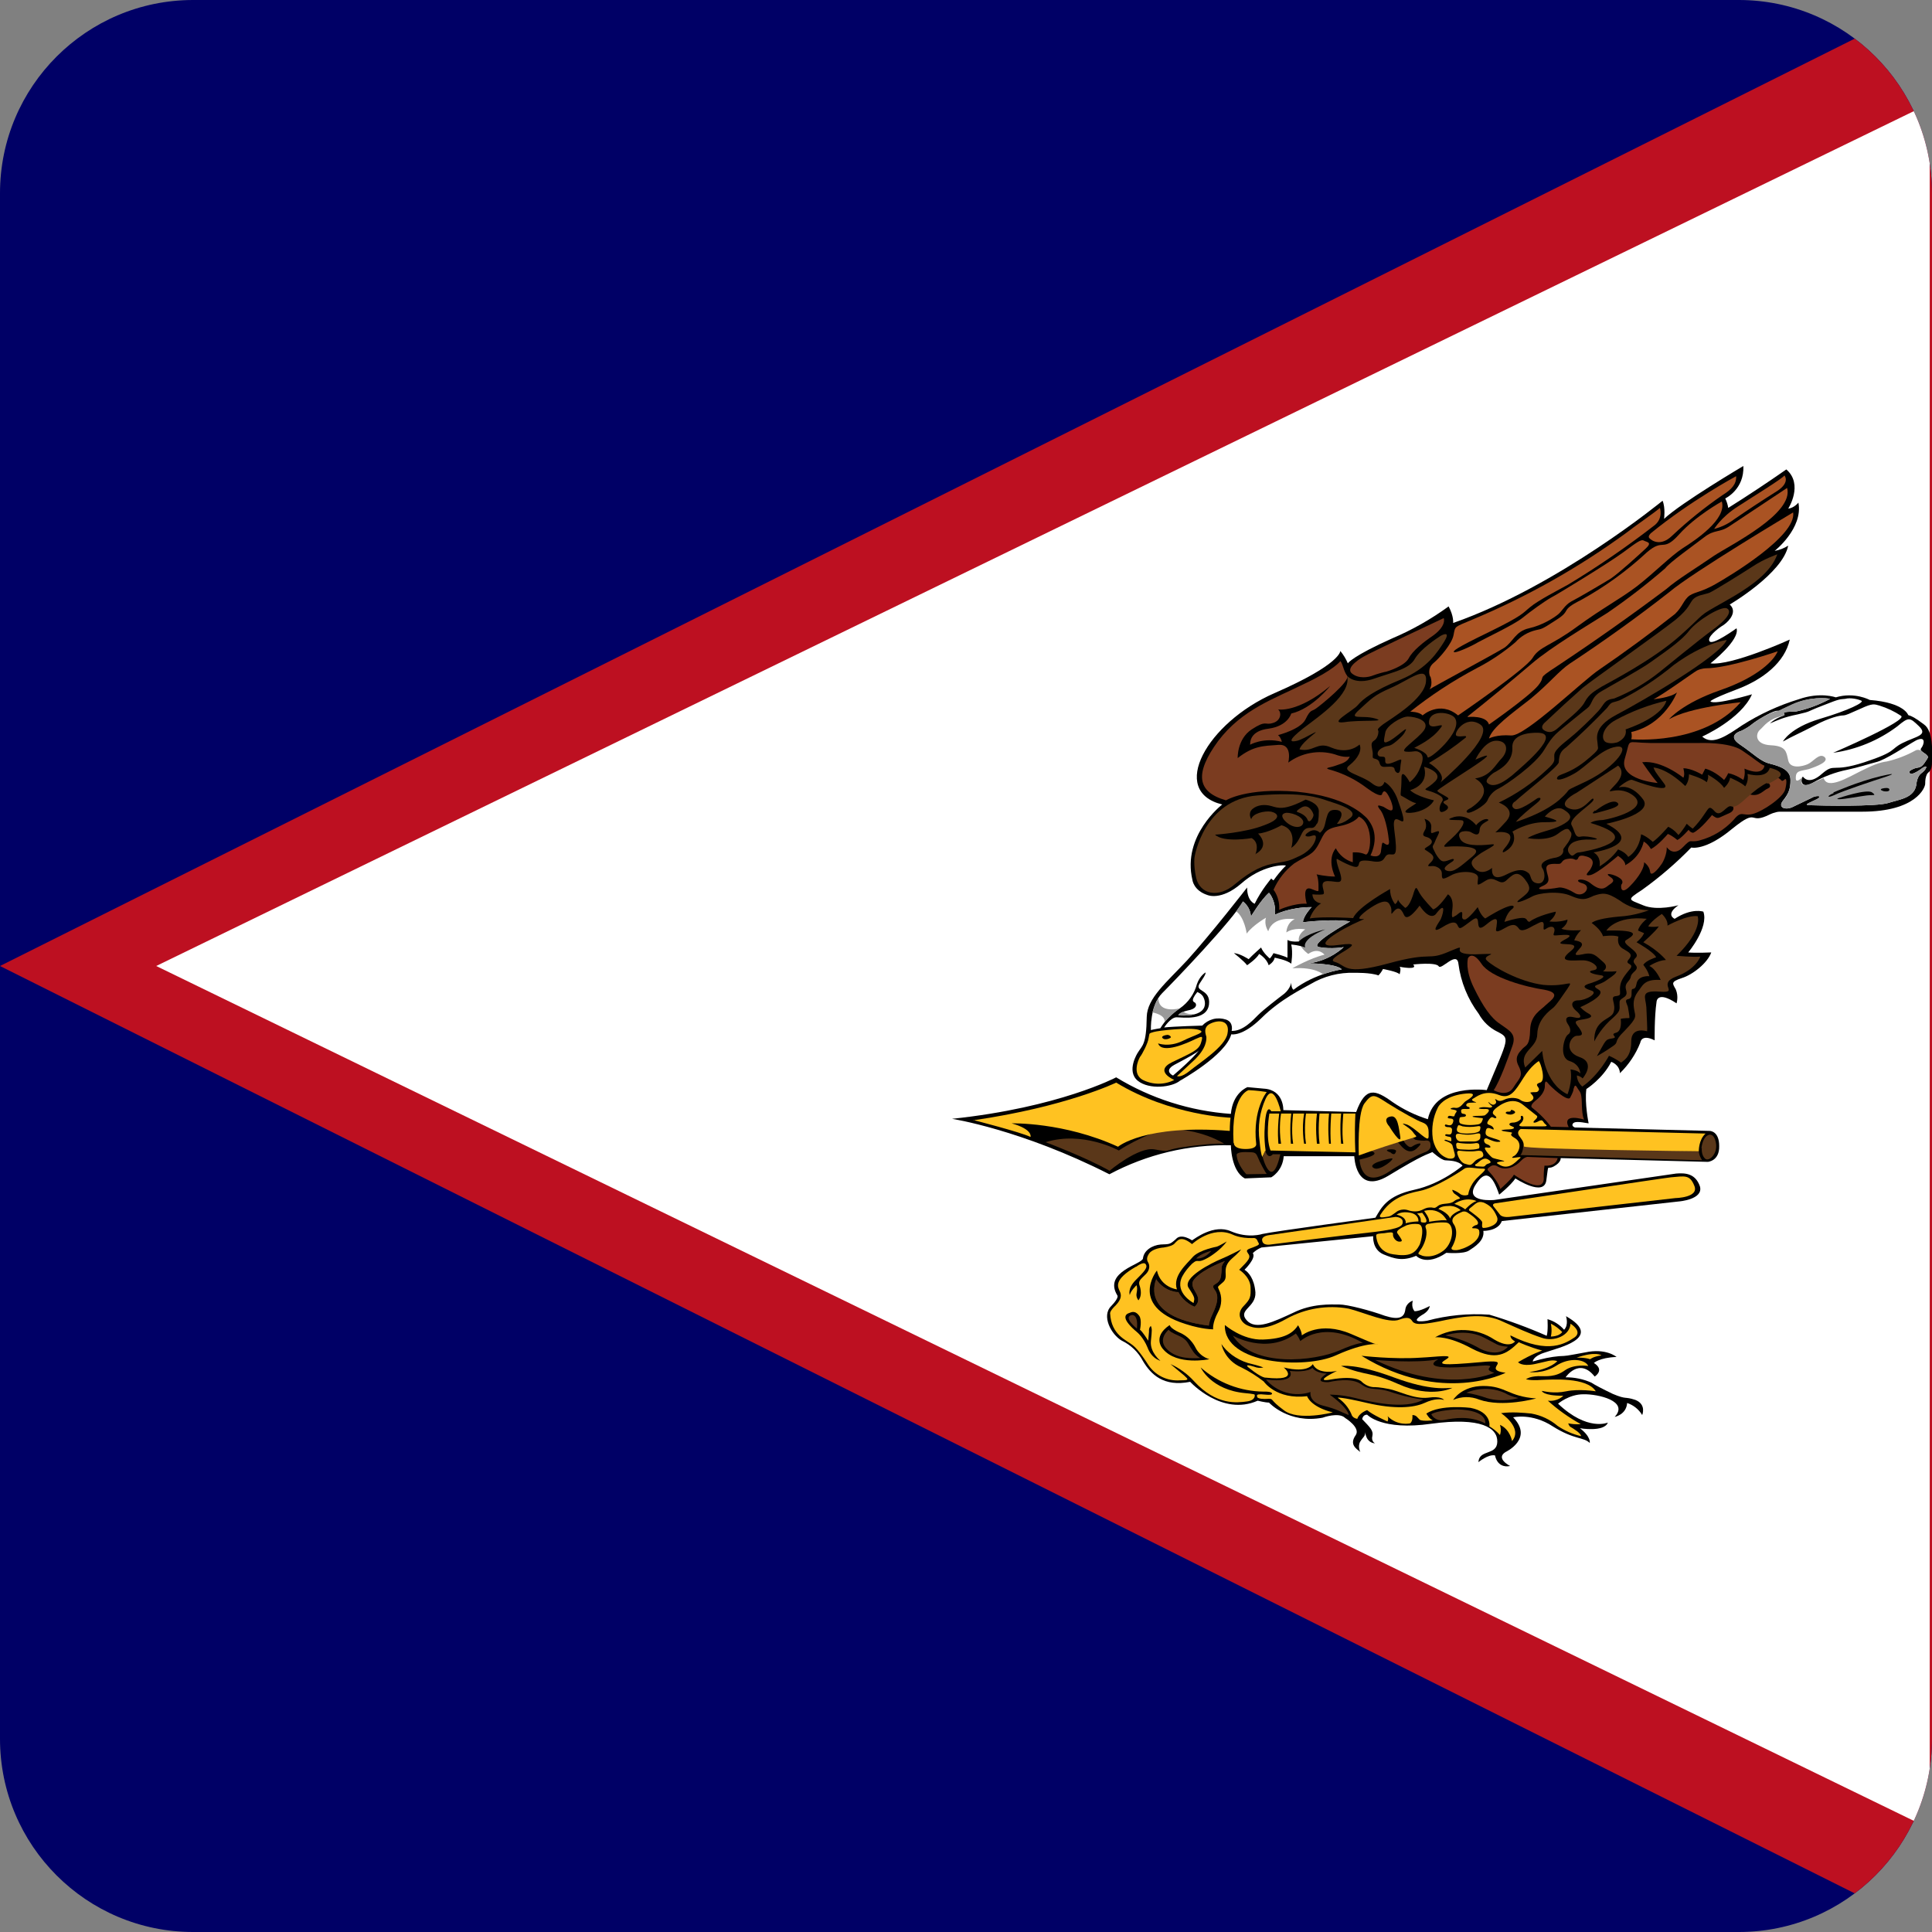 <svg width="40" height="40" viewBox="0 0 40 40" fill="none" xmlns="http://www.w3.org/2000/svg">
<rect x="0" y="0" width="40" height="40" fill="#808080" stroke="none"/>
<g clip-path="url(#clip0_17522_60539)">
<path d="M0 0H40V40H0V0Z" fill="#000066"/>
<path d="M0 20L40 0V40L0 20Z" fill="#BD1021"/>
<path d="M3.234 20L39.953 2.141V37.859" fill="white"/>
<path d="M26.164 22.539C26.586 22.562 26.57 22.984 26.57 22.984L28.078 23.023C28.273 22.492 28.469 22.555 28.836 22.82C29.059 22.973 29.304 23.091 29.562 23.172C29.719 22.422 30.781 22.57 30.781 22.57C31.234 21.484 31.273 21.5 31 21.359C30.838 21.279 30.704 21.151 30.617 20.992C30.389 20.688 30.243 20.33 30.195 19.953C30.164 19.68 29.844 20.086 29.789 20.008C29.734 19.914 29.258 19.969 29.258 19.969C29.375 20.094 28.977 20.016 28.977 20.016C29.016 20.055 28.977 20.172 28.977 20.172C28.938 20.117 28.633 20.062 28.633 20.062C28.609 20.111 28.577 20.156 28.539 20.195C28.375 20.133 28.047 20.141 28.047 20.141C27.726 20.129 27.409 20.211 27.133 20.375C27 20.453 26.508 20.688 26.117 21.078C25.719 21.469 25.492 21.414 25.492 21.414C25.375 21.852 24.43 22.375 24.43 22.375C24.273 22.508 23.797 22.57 23.555 22.375C23.312 22.172 23.555 21.797 23.555 21.797C23.648 21.641 23.734 21.641 23.742 21.055C23.75 20.664 24.156 20.336 24.578 19.883C25.094 19.312 25.82 18.375 25.82 18.375C25.82 18.664 25.977 18.711 25.977 18.711C26.117 18.422 26.32 18.188 26.32 18.188C26.336 18.211 26.367 18.227 26.367 18.227C26.523 18.008 26.625 17.922 26.625 17.922C26.57 17.898 26.117 17.922 25.703 18.289C25.281 18.656 25 18.531 25 18.531C24.711 18.438 24.688 18.219 24.688 18.219C24.469 17.297 25.305 16.656 25.305 16.656C24.188 16.383 24.992 14.961 26.383 14.352C27.766 13.75 27.75 13.477 27.75 13.477C27.814 13.555 27.866 13.642 27.906 13.734C27.906 13.727 28.016 13.578 28.82 13.219C29.235 13.043 29.628 12.82 29.992 12.555C30.102 12.758 30.086 12.898 30.086 12.898C32.273 12.133 34.422 10.367 34.422 10.367C34.484 10.516 34.453 10.742 34.453 10.742C34.812 10.406 36.094 9.648 36.094 9.648C36.117 10.133 35.719 10.32 35.719 10.32C35.75 10.382 35.771 10.448 35.781 10.516C36.189 10.26 36.59 9.994 36.984 9.719C37.344 10.031 37.023 10.531 37.023 10.531C37.148 10.516 37.234 10.406 37.234 10.406C37.336 10.938 36.742 11.406 36.742 11.406C36.842 11.388 36.938 11.351 37.023 11.297C36.906 11.875 35.812 12.516 35.812 12.516C35.969 12.656 35.82 12.844 35.688 12.938C35.555 13.016 35.328 13.203 35.398 13.281C35.469 13.359 35.953 13.008 35.953 13.008C36.031 13.25 35.414 13.734 35.414 13.734C35.852 13.789 37.055 13.242 37.055 13.242C36.953 13.711 36.508 14.07 35.938 14.281C35.383 14.492 35.414 14.523 35.414 14.523C35.508 14.602 36.273 14.375 36.273 14.375C36.047 14.891 35.242 15.25 35.242 15.25C35.461 15.445 35.766 15.219 36.07 15.016C36.435 14.784 36.829 14.603 37.242 14.477C37.688 14.32 38.008 14.438 38.008 14.438C38.398 14.32 38.711 14.492 38.711 14.492C39.43 14.547 39.508 14.805 39.508 14.805C39.586 14.828 39.648 14.859 39.836 15C40.023 15.133 40.008 15.555 40 15.766C40 15.969 39.938 15.969 39.898 16.023C39.867 16.086 39.859 16.148 39.859 16.227C39.859 16.305 39.672 16.805 38.555 16.805H36.852C36.758 16.805 36.648 16.859 36.648 16.859C36.18 17.094 36.43 16.703 35.867 17.156C35.305 17.625 35.016 17.547 35.016 17.547C34.704 17.868 34.364 18.161 34 18.422C33.664 18.641 33.719 18.617 34.016 18.742C34.312 18.867 34.75 18.742 34.75 18.742C34.469 18.938 34.672 19.023 34.672 19.023C35.031 18.789 35.266 18.875 35.266 18.875C35.383 19.203 34.953 19.719 34.953 19.719C35.117 19.734 35.43 19.719 35.43 19.719C35.352 19.938 35.047 20.18 34.82 20.25C34.586 20.328 34.625 20.359 34.695 20.484C34.758 20.633 34.711 20.773 34.711 20.773C34.305 20.5 34.297 20.742 34.297 20.742C34.25 21.062 34.258 21.539 34.258 21.539C33.977 21.398 33.961 21.586 33.961 21.586C33.867 21.825 33.723 22.04 33.539 22.219C33.531 22.039 33.359 21.984 33.359 21.984C33.18 22.336 32.844 22.547 32.844 22.547C32.805 22.844 32.891 23.258 32.891 23.258C32.672 23.219 32.594 23.219 32.562 23.266C32.531 23.32 32.609 23.344 32.609 23.344L35.391 23.414C35.43 23.414 35.594 23.438 35.594 23.727C35.602 24.039 35.359 24.055 35.359 24.055L32.312 23.977C32.312 23.977 32.328 24.062 32.172 24.148C32.016 24.234 32.07 24.055 32.016 24.43C31.977 24.797 31.375 24.398 31.375 24.398C31.273 24.547 31.039 24.734 31.039 24.734C30.898 24.32 30.758 24.188 30.539 24.547C30.328 24.906 30.938 24.844 30.938 24.844L34.703 24.297C34.898 24.281 35.102 24.297 35.195 24.562C35.273 24.836 34.758 24.875 34.758 24.875L31.094 25.281C31.016 25.492 30.711 25.484 30.711 25.484C30.742 25.688 30.523 25.82 30.414 25.891C30.297 25.969 29.945 25.938 29.945 25.938C29.523 26.227 29.32 26 29.32 26C29.039 26.117 28.867 26.062 28.641 25.969C28.406 25.867 28.43 25.594 28.43 25.594L26.117 25.828C26.05 25.855 25.989 25.895 25.938 25.945C26.016 26.047 25.766 26.289 25.766 26.289C25.844 26.336 25.969 26.469 25.992 26.758C26.008 27.07 25.617 27.117 25.812 27.336C26 27.547 26.367 27.367 26.773 27.18C27.164 26.984 27.555 27.008 27.727 27.008C27.898 27.008 28.375 27.133 28.672 27.242C28.969 27.336 29.07 27.273 29.094 27.125C29.109 26.969 29.25 26.93 29.25 26.93C29.211 27.078 29.289 27.148 29.289 27.148C29.406 27.148 29.602 27.039 29.602 27.039C29.586 27.156 29.438 27.227 29.438 27.227C29.148 27.414 29.547 27.344 29.547 27.344C29.967 27.231 30.402 27.189 30.836 27.219C31.24 27.34 31.637 27.486 32.023 27.656C32.055 27.555 32.039 27.312 32.039 27.312C32.173 27.35 32.292 27.426 32.383 27.531C32.484 27.43 32.422 27.25 32.422 27.25C33.219 27.703 32.25 27.906 31.992 28C31.734 28.078 31.734 28.188 31.734 28.188C31.953 28.125 32.102 28.094 32.281 28.078C32.453 28.07 32.391 28.078 32.82 28C33.25 27.906 33.469 28.094 33.469 28.094C33.109 28.109 33 28.219 33 28.219C33.234 28.367 33.016 28.5 33.016 28.5C32.695 28.094 32.414 28.516 32.414 28.516C32.597 28.514 32.778 28.551 32.945 28.625C33.016 28.672 33.18 28.758 33.391 28.859C33.688 28.984 33.625 28.906 33.859 28.984C34.094 29.078 34 29.297 34 29.297C33.929 29.178 33.818 29.09 33.688 29.047C33.672 29.289 33.43 29.336 33.43 29.336C33.734 29.008 33.086 28.859 32.781 28.867C32.484 28.867 32.258 29.062 32.258 29.062C32.867 29.641 33.289 29.453 33.289 29.453C33.211 29.656 32.711 29.57 32.711 29.57C32.945 29.75 32.914 29.875 32.914 29.875C32.789 29.75 32.594 29.812 32.148 29.531C31.719 29.25 31.328 29.344 31.328 29.344C31.758 29.789 31.172 30.062 31.172 30.062C30.953 30.195 31.266 30.352 31.266 30.352C30.992 30.406 30.953 30.133 30.953 30.133C30.812 30.102 30.609 30.273 30.609 30.273C30.625 30 30.992 30.141 31 29.852C31.008 29.562 30.664 29.336 29.633 29.477C28.602 29.625 28.305 29.289 28.305 29.289C28.211 29.289 28.203 29.383 28.203 29.383C28.359 29.547 28.438 29.617 28.414 29.727C28.383 29.844 28.469 29.883 28.469 29.883C28.273 29.867 28.266 29.648 28.266 29.648C28.266 29.742 28.227 29.742 28.164 29.844C28.102 29.945 28.164 30.062 28.164 30.062C28.078 29.992 27.93 29.906 28.07 29.711C28.172 29.555 27.852 29.359 27.852 29.359C27.719 29.227 27.383 29.352 27.383 29.352C26.68 29.484 26.273 29.039 26.273 29.039C26.195 29.039 26.039 29 26.039 29C25.297 29.328 24.641 28.609 24.641 28.609C24.086 28.719 23.828 28.453 23.664 28.18C23.568 27.995 23.414 27.847 23.227 27.758C23.008 27.633 22.797 27.242 23.008 27.039C23.18 26.859 23.133 26.82 23.133 26.82C22.836 26.328 23.641 26.18 23.664 26.055C23.68 25.891 23.852 25.781 24.031 25.766C24.219 25.758 24.219 25.766 24.344 25.656C24.453 25.523 24.68 25.68 24.68 25.68C24.734 25.648 25.133 25.336 25.484 25.492C25.844 25.648 26.141 25.547 26.141 25.547C26.391 25.492 28.477 25.211 28.477 25.211C28.602 25 28.711 24.758 29.281 24.633C29.852 24.508 30.281 24.133 30.281 24.133C30.18 24.023 30.008 24.031 29.922 24.023C29.836 24.016 29.656 23.852 29.656 23.852C29.547 23.906 29.5 23.883 28.742 24.344C28.062 24.75 28.039 23.938 28.039 23.938H26.578C26.555 24.25 26.32 24.375 26.32 24.375L25.773 24.398C25.484 24.242 25.484 23.711 25.484 23.711C24.608 23.692 23.742 23.899 22.969 24.312C21.141 23.383 19.711 23.164 19.711 23.164C21.93 22.93 23.109 22.305 23.109 22.305C23.829 22.744 24.643 23.003 25.484 23.062C25.523 22.617 25.828 22.508 25.828 22.508L26.164 22.539Z" fill="black"/>
<path d="M23.516 26.227C23.055 26.492 23.141 26.641 23.18 26.727C23.219 26.805 23.227 26.891 23.102 27.023C22.969 27.148 22.984 27.195 22.984 27.195C23.008 27.641 23.32 27.742 23.453 27.852C23.57 27.938 23.758 28.234 23.758 28.234C23.828 28.349 23.929 28.442 24.049 28.503C24.169 28.563 24.303 28.589 24.438 28.578C24.625 28.578 24.609 28.562 24.516 28.477L24.234 28.242C24.418 28.325 24.583 28.445 24.719 28.594C25.188 29.109 25.625 29.039 25.812 29.016C26.008 28.992 25.977 28.875 25.977 28.875C25.969 28.859 25.789 28.844 25.789 28.844C25.07 28.781 24.859 28.312 24.859 28.312C25.22 28.63 25.683 28.807 26.164 28.812C26.367 28.805 26.352 28.867 26.312 28.875C26.266 28.883 26.211 28.875 26.109 28.867C26.016 28.867 26.016 28.883 26.031 28.93C26.062 28.961 26.148 28.969 26.266 28.961C26.375 28.961 26.281 28.977 26.578 29.195C26.875 29.43 27.594 29.242 27.594 29.242C27.125 29.125 27.062 28.906 27.062 28.906C26.422 28.984 26.164 28.602 26.164 28.602C26.02 28.49 25.866 28.393 25.703 28.312C25.344 28.156 25.289 27.828 25.289 27.828C25.391 27.984 25.586 28.141 25.836 28.219C26.094 28.281 26.156 28.312 26.156 28.312C26.094 28.327 26.028 28.321 25.969 28.297C25.719 28.219 25.859 28.32 25.859 28.32C26.141 28.547 26.211 28.523 26.211 28.523C26.938 28.602 26.578 28.312 26.578 28.312C27.086 28.438 27.18 28.242 27.18 28.242C27.289 28.477 27.68 28.383 27.68 28.383C27.156 28.641 27.547 28.562 27.547 28.562C28.078 28.469 28.188 28.602 28.188 28.602C28.32 28.734 28.469 28.719 28.469 28.719C28.469 28.719 28.562 28.719 28.758 28.758C28.961 28.797 29.273 28.969 29.562 28.938C29.844 28.898 29.898 28.984 29.898 28.984C29.836 28.969 29.711 28.945 29.492 29.047C29.266 29.148 28.875 29.18 28.305 29.047C27.734 28.914 27.695 28.938 27.695 28.938C27.819 29.02 27.917 29.137 27.977 29.273C28 29.367 28.102 29.375 28.102 29.375C28.141 29.25 28.305 29.195 28.305 29.195C28.422 29.297 28.727 29.43 28.727 29.43C28.758 29.367 28.727 29.32 28.727 29.32C28.938 29.531 29.195 29.469 29.195 29.469C29.258 29.422 29.242 29.297 29.242 29.297C29.328 29.297 29.344 29.352 29.398 29.398C29.477 29.43 29.664 29.406 29.664 29.406C29.586 29.375 29.531 29.266 29.531 29.266C29.828 29.07 30.445 29.148 30.445 29.148C30.891 29.234 30.836 29.531 30.836 29.531C30.918 29.579 30.992 29.639 31.055 29.711C31.094 29.602 31.055 29.5 31.055 29.5C31.266 29.594 31.305 29.836 31.305 29.836C31.539 29.562 31.078 29.258 31.078 29.258C31.305 29.227 31.547 29.25 31.703 29.266C31.905 29.301 32.094 29.39 32.25 29.523C32.398 29.622 32.562 29.694 32.734 29.734C32.734 29.672 32.562 29.57 32.523 29.547C32.484 29.531 32.469 29.469 32.469 29.469C32.625 29.5 32.727 29.484 32.727 29.484C32.482 29.349 32.254 29.187 32.047 29C32.25 29.023 32.367 28.898 32.367 28.898C31.938 28.898 31.922 28.797 31.922 28.797C31.977 28.805 32.172 28.859 32.43 28.805C32.688 28.75 33.039 28.805 33.039 28.805C32.852 28.508 32.141 28.562 31.906 28.57C31.672 28.586 31.594 28.555 31.594 28.555C31.625 28.539 31.672 28.5 31.844 28.492C32.023 28.492 32.203 28.516 32.406 28.367C32.602 28.234 32.883 28.281 32.883 28.281C32.82 28.141 32.492 28.094 32.211 28.281C31.93 28.453 31.664 28.406 31.664 28.406C32.117 28.344 32.242 28.18 32.242 28.18C32.117 28.141 32.039 28.188 31.773 28.242C31.5 28.297 31.43 28.203 31.43 28.203C31.719 28.031 31.93 27.961 31.93 27.961C31.68 27.898 31.445 27.789 31.445 27.789C31.188 28.039 30.977 28.18 30.477 27.922C29.977 27.648 29.711 27.688 29.711 27.688C29.9 27.581 30.114 27.529 30.331 27.538C30.547 27.546 30.757 27.614 30.938 27.734C31.266 27.93 31.367 27.773 31.367 27.773C31.258 27.711 31.273 27.648 31.273 27.648C32.07 28.055 32.422 27.805 32.602 27.688C32.773 27.562 32.516 27.406 32.516 27.406C32.5 27.656 32.172 27.789 31.914 27.695C31.656 27.609 31.422 27.5 31.055 27.336C30.68 27.18 30.227 27.266 29.789 27.359C29.352 27.445 29.305 27.406 29.258 27.375C29.219 27.336 29.203 27.234 28.977 27.32C28.758 27.414 28.242 27.172 27.922 27.094C27.481 27.014 27.026 27.088 26.633 27.305C26.18 27.562 25.953 27.5 25.82 27.438C25.688 27.375 25.594 27.203 25.742 27.047C25.891 26.891 25.898 26.859 25.891 26.641C25.875 26.422 25.656 26.289 25.656 26.289C25.859 26.086 25.906 26.031 25.836 25.945C25.773 25.859 25.875 25.859 25.992 25.805C26.109 25.758 26.055 25.75 26.031 25.68C26 25.617 25.938 25.633 25.938 25.633C25.672 25.641 25.523 25.562 25.523 25.562C25.094 25.367 24.68 25.758 24.68 25.758C24.438 25.562 24.375 25.695 24.328 25.734C24.297 25.781 24.203 25.812 24.094 25.828C23.984 25.836 23.82 25.875 23.773 25.984C23.773 25.984 23.719 26.062 23.773 26.141C23.773 26.141 23.844 26.25 23.727 26.375C23.602 26.5 23.555 26.523 23.602 26.641C23.633 26.758 23.625 26.852 23.57 26.922C23.57 26.922 23.516 26.859 23.531 26.781C23.547 26.703 23.547 26.648 23.531 26.609C23.531 26.609 23.406 26.727 23.391 26.812C23.391 26.812 23.336 26.68 23.516 26.5C23.688 26.328 23.773 26.242 23.719 26.172C23.68 26.117 23.555 26.203 23.523 26.227H23.516Z" fill="#FFC221"/>
<path d="M24.023 28.172C24.023 28.172 23.805 28 23.828 27.766C23.852 27.531 23.852 27.516 23.828 27.453C23.828 27.453 23.781 27.477 23.789 27.57L23.773 27.758C23.773 27.758 23.656 27.57 23.602 27.531C23.602 27.531 23.648 27.328 23.586 27.242C23.523 27.156 23.461 27.148 23.391 27.18C23.281 27.211 23.211 27.305 23.547 27.586C23.547 27.586 23.672 27.688 23.758 27.898C23.844 28.125 23.992 28.156 24.016 28.172H24.023ZM25.117 27.523C25.117 27.523 25.094 27.398 25.219 27.164C25.259 27.093 25.281 27.013 25.284 26.932C25.287 26.85 25.27 26.769 25.234 26.695C25.211 26.633 25.195 26.656 25.312 26.555C25.469 26.43 25.258 26.273 25.508 26.055C25.508 26.055 25.664 25.922 25.695 25.867C25.695 25.867 25.445 26 25.273 26.07C25.102 26.141 24.469 26.453 24.609 26.664C24.75 26.875 24.734 26.883 24.711 26.977C24.711 26.977 24.32 26.773 24.469 26.445C24.469 26.445 24.523 26.32 24.68 26.164C24.836 26.031 24.75 26.195 25.039 26.023C25.039 26.023 25.273 25.883 25.398 25.703C25.398 25.703 25.242 25.797 25.188 25.812C25.188 25.812 24.844 25.875 24.703 26.016C24.57 26.172 24.273 26.414 24.367 26.695C24.367 26.695 24.031 26.656 23.953 26.305C23.953 26.305 23.32 27.078 24.656 27.445C24.656 27.445 24.891 27.516 25.117 27.523Z" fill="black"/>
<path d="M30.953 24.914C31.453 24.844 34.328 24.406 34.594 24.375C34.875 24.352 34.984 24.312 35.078 24.547C35.188 24.797 34.688 24.805 34.688 24.805L31.25 25.195C31.094 25.211 31.055 25.148 31.055 25.148L30.922 24.977C30.922 24.977 30.883 24.93 30.953 24.914Z" fill="#FFC221"/>
<path d="M23.938 26.484C23.938 26.484 23.562 27.258 25.023 27.445C25.023 27.445 25.023 27.367 25.086 27.234C25.148 27.117 25.273 26.867 25.148 26.711C25.031 26.555 25.25 26.633 25.273 26.422C25.312 26.219 25.258 26.242 25.359 26.109C25.359 26.109 24.906 26.273 24.734 26.477C24.555 26.68 24.969 26.828 24.734 27.055C24.734 27.055 24.516 26.977 24.398 26.75C24.398 26.75 24.117 26.758 23.93 26.477L23.938 26.484Z" fill="#5A3719"/>
<path d="M25.367 27.438C25.367 27.438 25.727 27.75 26.148 27.734C26.578 27.719 26.766 27.609 26.875 27.438C26.875 27.438 26.953 27.562 26.953 27.648C26.953 27.648 27.328 27.344 27.969 27.617C28.609 27.891 28.406 27.805 28.547 27.828C28.547 27.828 28.273 27.781 27.656 28.062C27.016 28.352 25.344 28.25 25.359 27.438H25.367Z" fill="black"/>
<path d="M24.766 26.055C24.766 26.055 24.922 26.086 25.078 25.898C25.078 25.898 24.867 25.945 24.766 26.055ZM23.539 27.508C23.539 27.508 23.242 27.273 23.43 27.227C23.43 27.227 23.57 27.195 23.539 27.508Z" fill="#5A3719"/>
<path d="M30.086 28.984C30.086 28.984 30.258 28.695 30.711 28.695C31.18 28.695 31.227 28.914 31.805 28.953C31.805 28.953 31.109 29.148 30.625 28.977C30.539 28.942 30.447 28.925 30.355 28.926C30.262 28.927 30.171 28.947 30.086 28.984Z" fill="black"/>
<path d="M25.516 27.648C25.516 27.648 26.219 28.062 26.828 27.609C26.828 27.609 26.875 27.656 26.922 27.766C26.922 27.766 27.391 27.32 28.219 27.805C28.219 27.805 28.117 27.789 27.727 27.961C27.219 28.18 25.938 28.328 25.516 27.641V27.648Z" fill="#5A3719"/>
<path d="M28.188 28.07C28.188 28.07 28.852 28.148 29.406 28.109C29.75 28.094 30.125 28.031 29.945 28.141C29.75 28.258 29.844 28.273 30.641 28.203C31.422 28.125 30.633 28.352 31.172 28.422C31.172 28.422 29.852 29.094 28.188 28.07Z" fill="black"/>
<path d="M29.922 27.648C29.922 27.648 30.312 27.508 30.68 27.672C31.031 27.844 30.977 27.859 31.219 27.883C31.219 27.883 31.055 28.117 30.656 27.93C30.428 27.797 30.18 27.702 29.922 27.648ZM30.359 28.836C30.359 28.836 30.742 28.648 31.164 28.844C31.211 28.875 31.32 28.922 31.438 28.945C31.438 28.945 31.117 29.047 30.781 28.945C30.644 28.896 30.503 28.859 30.359 28.836ZM28.469 28.156C28.469 28.156 29.328 28.234 29.781 28.141C29.781 28.141 29.25 28.398 30.594 28.281C30.594 28.281 30.883 28.25 30.852 28.297C30.812 28.344 30.789 28.375 30.938 28.422C30.938 28.422 29.945 28.875 28.469 28.156Z" fill="#5A3719"/>
<path d="M24.219 27.438C24.219 27.438 24.227 27.5 24.414 27.586C24.609 27.664 24.711 27.82 24.75 27.898C24.779 27.957 24.819 28.008 24.869 28.05C24.919 28.092 24.977 28.122 25.039 28.141C25.039 28.141 24.367 28.281 24.078 27.93C24.078 27.93 23.844 27.688 24.211 27.438" fill="black"/>
<path d="M29.469 28.977C29.469 28.977 29.211 28.953 28.844 28.836C28.484 28.703 28.391 28.812 28.188 28.664C27.984 28.508 27.57 28.602 27.5 28.617C27.422 28.617 27.203 28.617 27.469 28.438C27.469 28.438 27.258 28.438 27.172 28.32C27.172 28.32 27.078 28.422 26.703 28.383C26.703 28.383 26.875 28.641 26.211 28.562C26.322 28.692 26.468 28.786 26.633 28.832C26.797 28.878 26.971 28.874 27.133 28.82C27.133 28.82 27.086 29.023 27.391 29.102C27.703 29.18 27.758 29.234 27.922 29.297C27.922 29.297 27.938 29.172 27.531 28.875C27.531 28.875 27.75 28.867 28.062 28.945C28.375 29.023 29.086 29.195 29.469 28.977ZM29.633 29.281C29.633 29.281 29.703 29.438 29.906 29.398C30.102 29.359 30.43 29.305 30.75 29.469C30.75 29.469 30.812 29.195 30.164 29.18C30.164 29.18 29.766 29.195 29.633 29.281ZM24.195 27.531C24.195 27.531 23.945 27.734 24.172 27.945C24.375 28.141 24.695 28.125 24.852 28.117C24.852 28.117 24.75 28.07 24.68 27.945C24.594 27.828 24.594 27.742 24.422 27.664C24.25 27.586 24.227 27.57 24.195 27.531ZM23.945 26.477C23.945 26.477 23.562 27.258 25.031 27.445C25.031 27.445 25.031 27.367 25.094 27.234C25.141 27.117 25.273 26.867 25.156 26.711C25.031 26.555 25.25 26.633 25.281 26.422C25.312 26.219 25.258 26.242 25.359 26.109C25.359 26.109 24.906 26.273 24.734 26.477C24.555 26.68 24.969 26.828 24.734 27.055C24.734 27.055 24.516 26.977 24.398 26.758C24.398 26.758 24.117 26.758 23.93 26.477H23.945Z" fill="#5A3719"/>
<path d="M27.766 28.281C27.766 28.281 28.078 28.227 28.852 28.516C29.633 28.805 29.953 28.734 30.07 28.734C30.07 28.734 29.633 28.961 28.953 28.656C28.352 28.391 28.312 28.5 27.766 28.281Z" fill="black"/>
<path d="M32.641 28.109C32.641 28.109 32.812 28.102 32.922 28.141C32.922 28.141 32.984 28.086 33.156 28.062C33.156 28.062 33.047 27.969 32.641 28.109ZM32.109 27.672C32.109 27.672 32.281 27.672 32.344 27.578C32.344 27.578 32.242 27.469 32.109 27.406C32.109 27.406 32.141 27.539 32.109 27.672ZM26.133 25.688C26.133 25.688 26.094 25.594 26.289 25.57L28.891 25.195C28.891 25.195 29.016 25.195 29.039 25.273C29.055 25.375 29.023 25.438 28.438 25.508C27.852 25.57 26.305 25.766 26.305 25.766C26.305 25.766 26.148 25.797 26.133 25.688Z" fill="#FFC221"/>
<path d="M28.492 25.578C28.492 25.578 28.492 25.922 28.844 25.969C29.18 26.023 29.297 25.953 29.391 25.773C29.414 25.727 29.516 25.367 29.367 25.344C29.286 25.333 29.203 25.341 29.125 25.367C29.008 25.422 28.898 25.477 28.93 25.531C29.023 25.664 29.039 25.688 29.008 25.703C28.922 25.727 28.859 25.648 28.844 25.594C28.828 25.531 28.891 25.492 28.664 25.531C28.57 25.539 28.492 25.539 28.492 25.578Z" fill="#FFC221"/>
<path d="M29.945 25.312C30.117 25.336 30.102 25.711 29.898 25.883C29.664 26.07 29.453 26 29.453 26C29.328 25.953 29.352 25.969 29.438 25.836C29.516 25.703 29.562 25.531 29.516 25.414C29.5 25.375 29.539 25.336 29.594 25.336C29.594 25.336 29.766 25.297 29.945 25.312Z" fill="#FFC221"/>
<path d="M30.102 25.352C30.102 25.352 30.227 25.508 30.07 25.805C30.07 25.805 29.992 25.891 30.156 25.883C30.312 25.867 30.672 25.703 30.625 25.484C30.625 25.484 30.625 25.43 30.523 25.43C30.43 25.438 30.508 25.383 30.547 25.367C30.586 25.367 30.703 25.312 30.391 25.109C30.391 25.109 30.344 25.07 30.281 25.086C30.234 25.109 30.07 25.164 30.07 25.273C30.07 25.312 30.102 25.352 30.102 25.352Z" fill="#FFC221"/>
<path d="M30.438 25.078C30.438 25.078 30.695 25.258 30.688 25.312C30.688 25.359 30.664 25.438 30.734 25.422C30.797 25.422 31.062 25.359 30.992 25.188C30.914 25.008 30.836 24.953 30.719 24.898C30.594 24.859 30.562 24.914 30.453 25C30.453 25 30.375 25.047 30.438 25.078ZM29.102 25.328C29.102 25.328 29.141 25.203 28.914 25.148C28.914 25.148 29.008 25.07 29.203 25.109C29.383 25.148 29.367 25.281 29.367 25.289C29.367 25.289 29.219 25.289 29.102 25.328ZM29.586 25.297C29.586 25.297 29.836 25.25 29.953 25.266C29.953 25.266 29.828 24.984 29.484 25.07C29.484 25.07 29.609 25.227 29.586 25.297ZM30.023 25.234C30.023 25.234 30.023 25.141 30.242 25.055C30.242 25.055 30.141 24.953 29.984 24.969C29.82 24.969 29.781 25.031 29.781 25.031C29.781 25.031 29.977 25.102 30.023 25.227V25.234ZM30.102 24.922C30.102 24.922 30.25 24.969 30.336 25.039C30.336 25.039 30.461 24.898 30.57 24.867C30.57 24.867 30.359 24.758 30.102 24.93V24.922Z" fill="#FFC221"/>
<path d="M22.969 24.242C22.969 24.242 23.57 23.734 23.906 23.797C24.242 23.859 24.078 23.82 24.438 23.758C24.812 23.703 25.188 23.664 25.344 23.68C25.344 23.68 24.891 23.367 24.102 23.367C24.102 23.367 23.547 23.562 23.164 23.82C23.164 23.82 22.414 23.406 21.648 23.648C21.648 23.648 22.484 23.961 22.977 24.242H22.969Z" fill="#5A3719"/>
<path d="M29.344 25.125L29.445 25.109C29.445 25.109 29.609 25.312 29.492 25.312C29.391 25.312 29.422 25.289 29.414 25.234C29.402 25.19 29.374 25.151 29.336 25.125H29.344ZM28.586 25.141C28.586 25.141 28.523 25.219 28.641 25.203C28.781 25.18 28.758 25.203 28.898 25.102C28.898 25.102 29 25 29.172 25.062C29.172 25.062 29.312 25.109 29.43 25.055C29.555 24.992 29.578 25 29.641 25C29.703 25.008 29.703 25.023 29.781 24.961C29.875 24.898 30.016 24.945 30.109 24.867C30.203 24.789 30.32 24.859 30.109 24.711C30.109 24.711 30.062 24.664 30.07 24.633C30.07 24.633 30.148 24.656 30.219 24.711C30.281 24.766 30.375 24.75 30.398 24.734C30.398 24.734 30.414 24.547 30.594 24.375C30.781 24.203 30.781 24.195 30.672 24.195C30.562 24.195 30.383 24.148 30.32 24.195C30.258 24.242 29.719 24.594 29.398 24.656C29.086 24.719 28.797 24.812 28.586 25.141ZM20.148 23.188C20.148 23.188 21.125 23.438 21.336 23.539C21.336 23.539 21.391 23.383 20.945 23.258C20.945 23.258 22.023 23.227 23.148 23.742C23.148 23.742 23.695 23.273 25.461 23.414C25.461 23.414 25.461 23.258 25.477 23.141C25.477 23.141 24.242 23.102 23.109 22.414C23.109 22.414 22.086 22.914 20.148 23.195V23.188ZM25.539 23.656C25.484 22.664 25.852 22.57 25.852 22.57C25.852 22.57 26.039 22.578 26.227 22.609C26.227 22.609 25.93 22.969 26.008 23.68C26.008 23.68 26.039 23.789 25.789 23.789C25.539 23.789 25.547 23.672 25.547 23.672L25.539 23.656Z" fill="#FFC221"/>
<path d="M25.805 24.312C25.805 24.312 25.617 24.125 25.602 23.906C25.602 23.906 25.602 23.852 25.781 23.852C25.969 23.859 25.992 23.844 26.039 23.953C26.078 24.055 26.195 24.273 26.227 24.305L25.805 24.312Z" fill="#5A3719"/>
<path d="M26.203 23.82C26.185 23.694 26.177 23.566 26.18 23.438C26.195 22.891 26.281 22.938 26.32 23.008H26.516C26.516 23.008 26.375 22.383 26.203 22.75C26.079 23.024 26.036 23.327 26.078 23.625C26.094 23.789 26.109 23.891 26.133 23.953L26.203 23.82Z" fill="#FFC221"/>
<path d="M28.344 23.82C28.344 23.82 28.703 23.883 28.148 24.008C28.148 24.008 28.172 24.688 28.828 24.211C28.828 24.211 29.227 23.961 29.492 23.859C29.492 23.859 29.633 23.82 29.617 23.711C29.617 23.711 29.633 23.586 29.492 23.617C29.492 23.617 29.375 23.617 29.297 23.594C29.297 23.594 29.219 23.5 29.172 23.531C29.117 23.57 28.992 23.547 29.094 23.672C29.188 23.781 29.219 23.75 29.266 23.719C29.312 23.688 29.523 23.609 29.328 23.781C29.133 23.953 28.984 23.68 28.922 23.625L28.344 23.82ZM26.508 23.898H26.352C26.352 23.898 26.258 24.023 26.195 23.82L26.141 23.953C26.141 23.953 26.328 24.68 26.508 23.898Z" fill="#5A3719"/>
<path d="M26.281 23.055C26.281 23.055 26.195 23.539 26.305 23.82L28.062 23.859C28.062 23.859 28.039 23.523 28.062 23.055H27.812C27.812 23.055 27.773 23.445 27.812 23.68H27.766C27.766 23.68 27.734 23.352 27.766 23.055H27.562C27.562 23.055 27.531 23.414 27.555 23.68H27.516C27.516 23.68 27.484 23.367 27.516 23.055H27.32C27.32 23.055 27.281 23.375 27.32 23.68H27.266C27.266 23.68 27.227 23.359 27.266 23.055H27.039C27.039 23.055 26.992 23.359 27.039 23.68H27C27 23.68 26.945 23.375 27 23.055H26.773C26.773 23.055 26.727 23.398 26.773 23.68H26.727C26.727 23.68 26.695 23.352 26.734 23.055H26.523C26.523 23.055 26.469 23.344 26.523 23.68H26.469C26.469 23.68 26.438 23.43 26.484 23.055H26.281ZM28.133 23.922C28.133 23.922 28.094 23.062 28.25 22.844C28.414 22.625 28.453 22.664 28.734 22.844C29.016 23.023 29.375 23.219 29.438 23.234C29.492 23.258 29.578 23.281 29.578 23.438C29.578 23.594 29.602 23.641 29.359 23.438C29.328 23.414 29.211 23.312 29.125 23.281C28.914 23.219 29.18 23.328 29.258 23.445C29.32 23.539 29.383 23.523 29.211 23.57C28.848 23.676 28.488 23.794 28.133 23.922Z" fill="#FFC221"/>
<path d="M28.75 23.305C28.75 23.305 28.617 23.148 28.789 23.117C28.945 23.078 28.961 23.367 28.992 23.539C29.016 23.719 28.789 23.367 28.758 23.312L28.75 23.305ZM28.516 24.062C28.516 24.062 28.328 24.133 28.453 24.188C28.578 24.25 28.922 23.961 28.805 23.984C28.68 24 28.516 24.062 28.516 24.062ZM28.773 23.797C28.773 23.797 28.938 23.781 28.898 23.852C28.875 23.93 28.812 23.883 28.789 23.859C28.758 23.852 28.648 23.805 28.773 23.797Z" fill="black"/>
<path d="M29.664 23.57C29.664 23.57 29.703 23.898 29.984 23.984C29.984 23.984 30.156 24.023 30.117 23.883L30.07 23.711C30.047 23.656 29.93 23.625 29.914 23.617C29.906 23.617 29.891 23.578 29.969 23.609C30.047 23.633 30.055 23.641 30.047 23.578C30.047 23.523 30 23.547 29.93 23.516C29.906 23.5 29.93 23.477 29.961 23.484C29.992 23.484 30.062 23.516 30.062 23.406C30.062 23.406 30.078 23.336 29.992 23.336C29.898 23.336 29.906 23.289 29.93 23.281C29.961 23.281 30.055 23.344 30.086 23.227C30.117 23.117 29.953 23.188 29.977 23.125C30 23.062 30.117 23.156 30.117 23.086C30.133 23.023 30.227 22.992 30.062 22.969C29.992 22.961 30.062 22.922 30.141 22.938C30.234 22.945 30.289 22.844 30.336 22.805C30.398 22.766 30.688 22.594 30.289 22.648C29.898 22.703 29.781 22.898 29.766 22.938C29.669 23.133 29.634 23.354 29.664 23.57Z" fill="#FFC221"/>
<path d="M30.578 23.828C30.633 23.82 30.68 23.828 30.695 23.859C30.758 23.992 30.617 23.953 30.531 24.047C30.445 24.141 30.438 24.125 30.328 24.094C30.211 24.055 30.172 23.883 30.172 23.883C30.156 23.82 30.203 23.82 30.258 23.828C30.258 23.828 30.453 23.852 30.578 23.828ZM30.156 23.758C30.156 23.758 30.156 23.789 30.234 23.797C30.289 23.797 30.484 23.82 30.609 23.781C30.609 23.781 30.641 23.781 30.625 23.703C30.625 23.703 30.625 23.648 30.523 23.672C30.414 23.688 30.266 23.672 30.211 23.664C30.164 23.648 30.133 23.664 30.156 23.75V23.758ZM30.141 23.523C30.141 23.523 30.141 23.617 30.234 23.633H30.523C30.57 23.633 30.641 23.609 30.648 23.555C30.648 23.484 30.672 23.445 30.539 23.477C30.406 23.508 30.258 23.484 30.242 23.477C30.227 23.477 30.141 23.453 30.141 23.516V23.523ZM30.188 23.305C30.188 23.305 30.156 23.359 30.164 23.398C30.164 23.445 30.242 23.469 30.375 23.469C30.508 23.469 30.633 23.445 30.641 23.398C30.648 23.352 30.68 23.297 30.578 23.32C30.48 23.336 30.38 23.336 30.281 23.32C30.227 23.297 30.188 23.289 30.188 23.305Z" fill="#FFC221"/>
<path d="M35.172 23.836C35.172 23.836 35.172 23.922 35.242 24.023L31.477 23.914C31.477 23.914 31.523 23.883 31.539 23.734L35.172 23.836Z" fill="#5A3719"/>
<path d="M30.219 23.156C30.219 23.156 30.188 23.25 30.25 23.266C30.312 23.289 30.43 23.305 30.586 23.281C30.586 23.281 30.664 23.281 30.688 23.203C30.719 23.125 30.711 23.164 30.5 23.125C30.5 23.125 30.43 23.102 30.625 23.102C30.625 23.102 30.742 23.102 30.75 23.086C30.773 23.07 30.922 22.945 30.727 22.961C30.539 22.961 30.633 22.922 30.727 22.922C30.828 22.922 30.852 22.945 30.883 22.922C30.914 22.898 30.883 22.906 30.836 22.852C30.789 22.797 30.82 22.812 30.859 22.852C30.898 22.875 30.922 22.883 30.961 22.852C31.008 22.805 30.93 22.75 30.961 22.758C30.992 22.758 31.016 22.828 31.133 22.773C31.266 22.703 31.43 22.734 31.477 22.773C31.516 22.805 31.648 22.852 31.727 22.773C31.805 22.695 31.633 22.617 31.703 22.617C31.781 22.602 31.828 22.633 31.859 22.57C31.891 22.508 31.742 22.461 31.883 22.414C32.016 22.383 31.898 22 31.859 21.969C31.859 21.969 31.703 22.055 31.539 22.32C31.367 22.594 31.266 22.758 31.039 22.672C30.727 22.547 30.547 22.727 30.492 22.75C30.414 22.805 30.664 22.828 30.516 22.828C30.375 22.828 30.375 22.844 30.359 22.867C30.352 22.883 30.359 22.906 30.391 22.914C30.414 22.914 30.469 22.961 30.383 22.961C30.289 22.961 30.227 22.945 30.258 23.039C30.258 23.039 30.258 23.055 30.305 23.062C30.359 23.062 30.383 23.125 30.281 23.125C30.219 23.125 30.219 23.148 30.219 23.156ZM30.562 24.094C30.562 24.094 30.5 24.141 30.586 24.148C30.68 24.148 30.727 24.172 30.758 24.125C30.789 24.078 30.914 24.094 30.836 24.023C30.742 23.953 30.688 23.992 30.562 24.102V24.094Z" fill="#FFC221"/>
<path d="M30.953 22.961C30.953 22.961 31.266 22.664 31.523 22.867L31.82 23.102C31.82 23.102 31.852 23.125 31.781 23.188C31.703 23.258 31.781 23.258 31.859 23.211C31.938 23.172 31.938 23.211 31.977 23.258C32.016 23.297 32.07 23.32 31.945 23.32H31.562C31.562 23.32 31.391 23.336 31.484 23.258C31.562 23.188 31.547 23.102 31.508 23.102C31.461 23.102 31.508 23.148 31.477 23.18C31.445 23.211 31.391 23.242 31.32 23.242C31.25 23.242 31.211 23.289 31.305 23.32C31.406 23.359 31.297 23.383 31.242 23.383C31.188 23.383 30.953 23.398 31.195 23.43C31.445 23.461 31.172 23.453 31.352 23.555C31.562 23.672 31.414 23.914 31.336 23.938C31.336 23.938 31.258 23.984 31.359 23.969C31.469 23.953 31.523 23.945 31.445 24C31.375 24.062 31.227 24.242 31.023 24.102C31.023 24.102 30.922 24.062 31.094 24.047C31.266 24.047 30.953 24 30.898 23.969C30.852 23.938 30.664 23.734 30.781 23.758C30.906 23.781 30.859 23.711 30.781 23.688C30.711 23.664 30.703 23.555 30.781 23.57C30.859 23.602 30.953 23.648 31.023 23.641C31.094 23.641 31.07 23.609 30.93 23.57C30.789 23.523 30.734 23.516 30.766 23.398C30.797 23.281 30.953 23.445 30.922 23.359C30.883 23.266 30.742 23.312 30.812 23.203C30.883 23.094 30.906 23.133 30.938 23.148C30.969 23.156 31.016 23.148 30.938 23.086C30.867 23.039 30.938 22.977 30.953 22.961Z" fill="#FFC221"/>
<path d="M31.172 23.047C31.172 23.047 31.172 23.008 31.234 23.016C31.289 23.016 31.273 22.992 31.289 22.977C31.305 22.977 31.445 23.023 31.312 23.07C31.266 23.086 31.188 23.07 31.18 23.047H31.172Z" fill="black"/>
<path d="M31.484 23.375C31.484 23.375 31.375 23.43 31.469 23.539C31.547 23.641 31.547 23.672 31.547 23.734C31.539 23.797 35.172 23.836 35.172 23.836C35.172 23.836 35.164 23.602 35.312 23.469L31.484 23.375Z" fill="#FFC221"/>
<path d="M35.227 23.773C35.227 23.773 35.242 23.57 35.352 23.508C35.414 23.469 35.492 23.492 35.523 23.648C35.578 23.875 35.383 24.07 35.297 23.984C35.219 23.906 35.234 23.773 35.234 23.773H35.227Z" fill="#5A3719"/>
<path d="M31.062 24.617C31.062 24.617 31.305 24.406 31.344 24.32C31.344 24.32 32 24.789 31.961 24.359C31.961 24.359 31.961 24.242 31.977 24.133C31.977 24.133 32.211 24.164 32.25 23.977L31.641 23.953C31.641 23.953 31.578 23.938 31.484 24.039C31.391 24.141 31.195 24.25 31.016 24.156C31.016 24.156 30.938 24.094 30.859 24.148C30.781 24.203 30.781 24.211 30.844 24.273C30.906 24.336 31.039 24.516 31.062 24.617ZM32.469 23.336L32.109 23.328C32.109 23.328 31.984 23.141 31.727 22.938C31.727 22.938 31.648 22.906 31.789 22.789C31.945 22.672 31.984 22.555 31.984 22.492C31.984 22.445 31.984 22.352 32.039 22.414C32.086 22.484 32.453 22.82 32.508 22.727C32.562 22.625 32.578 22.578 32.578 22.547C32.594 22.516 32.602 22.422 32.656 22.523C32.711 22.617 32.742 22.594 32.75 22.836C32.75 22.836 32.75 23.094 32.797 23.18C32.797 23.18 32.328 23.031 32.477 23.336H32.469ZM30.922 22.57C30.922 22.57 31.195 22.727 31.328 22.523C31.453 22.32 31.547 22.289 31.445 22.078C31.344 21.891 31.445 21.797 31.523 21.711C31.602 21.633 31.672 21.648 31.68 21.32C31.688 21.008 31.914 20.906 32.008 20.805C32.109 20.711 32.352 20.562 31.977 20.492C31.609 20.438 30.859 20.242 30.672 19.953C30.477 19.664 30.391 19.836 30.391 19.844C30.391 19.859 30.328 20.07 30.516 20.453C30.703 20.836 30.867 21.078 31.062 21.203C31.242 21.336 31.406 21.398 31.312 21.656C31.219 21.914 31.062 22.367 30.922 22.578V22.57Z" fill="#7B3C20"/>
<path d="M31.93 21.758C31.93 21.758 31.969 22.422 32.453 22.656C32.453 22.656 32.562 22.398 32.516 22.141C32.516 22.141 32.672 22.156 32.719 22.227C32.719 22.227 32.719 22.039 32.5 21.969C32.266 21.898 32.383 21.469 32.461 21.422C32.539 21.375 32.516 21.281 32.461 21.203C32.406 21.125 32.398 21.016 32.586 21.062C32.773 21.109 32.742 21.016 32.625 20.922C32.516 20.828 32.523 20.711 32.68 20.711C32.836 20.711 33.109 20.555 32.945 20.508C32.789 20.461 32.734 20.406 32.945 20.352C33.172 20.273 33.281 20.203 33.117 20.188C32.945 20.164 32.836 20.109 33 20.086C33.156 20.055 32.977 19.891 32.789 19.883C32.594 19.875 32.203 19.945 32.516 19.695C32.828 19.445 32.07 19.633 32.383 19.461C32.695 19.305 32.273 19.367 32.211 19.367C32.156 19.367 32.156 19.367 32.18 19.289C32.203 19.203 32.141 19.156 32.039 19.211C31.953 19.266 31.953 19.266 31.961 19.148C31.961 19.031 31.852 19.117 31.781 19.148C31.703 19.18 31.539 19.305 31.461 19.242C31.398 19.164 31.359 19.094 31.148 19.219C30.922 19.352 30.977 19.242 30.984 19.18C30.984 19.117 31.062 18.898 30.773 19.141C30.484 19.383 30.711 18.883 30.484 19.047C30.25 19.219 30.227 19.25 30.188 19.18C30.156 19.102 30.109 19.039 29.852 19.203C29.594 19.359 29.789 19.102 29.82 19.047C29.859 18.984 29.969 18.617 29.742 18.906C29.742 18.906 29.633 19.109 29.391 18.75C29.391 18.75 29.141 19.109 29.07 18.945C29 18.789 28.938 18.773 28.852 18.875C28.773 18.977 28.828 18.875 28.797 18.781C28.758 18.703 28.734 18.539 28.305 18.844C27.883 19.164 28.461 18.938 28.133 19.078C27.805 19.219 27.016 19.664 27.734 19.562C28.461 19.461 27.383 19.844 27.633 19.914C27.883 19.984 27.805 20.203 28.75 19.945C29.688 19.688 29.531 19.906 30.016 19.695C30.5 19.492 29.906 19.766 30.547 19.758C31.195 19.734 30.656 19.758 30.781 19.883C30.914 20.016 31.453 20.328 31.953 20.391C32.469 20.438 32.594 20.25 32.453 20.469C32.297 20.688 32.25 20.773 32.164 20.859C32.086 20.922 31.836 21.102 31.828 21.406C31.828 21.711 31.438 21.758 31.578 22.102L31.93 21.758Z" fill="#5A3719"/>
<path d="M32.766 22.5C32.766 22.5 32.648 22.414 32.648 22.266C32.648 22.266 32.727 22.281 32.766 22.328C32.766 22.328 33.055 22 32.695 21.883C32.352 21.758 32.523 21.445 32.648 21.445C32.766 21.445 32.789 21.414 32.688 21.273C32.586 21.148 32.594 21.133 32.797 21.102C32.984 21.07 32.969 21.023 32.875 20.977C32.817 20.943 32.764 20.901 32.719 20.852C32.719 20.852 33.281 20.609 33.102 20.492C32.914 20.383 33.102 20.414 33.258 20.297C33.43 20.18 33.453 20.156 33.469 20.109C33.469 20.109 33.312 20.125 33.188 20.109C33.188 20.109 33.328 20.031 33.188 19.914C33.047 19.797 33 19.703 32.766 19.758C32.547 19.805 32.625 19.734 32.703 19.641C32.797 19.547 32.758 19.492 32.594 19.469C32.594 19.469 32.617 19.375 32.734 19.258C32.734 19.258 32.43 19.281 32.328 19.227C32.328 19.227 32.453 19.148 32.453 19.039C32.453 19.039 32.297 19.102 32.078 19.078C32.078 19.078 32.211 18.969 32.211 18.875C32.211 18.875 31.836 18.953 31.664 19.086C31.664 19.086 31.633 19.086 31.609 19.039C31.578 19.008 31.555 18.961 31.148 19.086C31.148 19.086 31.195 18.906 31.297 18.828C31.391 18.766 31.375 18.625 30.75 19.016C30.75 19.016 30.664 18.969 30.594 18.781C30.594 18.781 30.453 18.969 30.352 19.031C30.352 19.031 30.258 19.07 30.273 18.953C30.289 18.82 30.211 18.906 30.148 18.953C30.086 18.977 30.039 19.07 30.07 18.82C30.102 18.57 29.977 18.516 29.977 18.516C29.977 18.516 29.789 18.797 29.672 18.828C29.672 18.828 29.469 18.625 29.391 18.492C29.32 18.367 29.32 18.312 29.25 18.547C29.172 18.781 29.094 18.797 29.094 18.797C29.094 18.797 28.961 18.688 28.945 18.625C28.945 18.625 28.93 18.695 28.883 18.719C28.883 18.719 28.773 18.586 28.781 18.406C28.781 18.406 28.102 18.781 28.016 19.008C28.016 19.008 27.375 18.969 27.117 19.016C27.117 19.016 27.18 18.812 27.352 18.703C27.352 18.703 27.18 18.688 27.172 18.516C27.172 18.516 27.305 18.531 27.391 18.516C27.469 18.492 27.273 18.25 27.484 18.242C27.695 18.242 27.828 18.344 27.742 18.062C27.641 17.781 27.68 17.781 27.68 17.781C27.68 17.781 28.055 18 28.109 17.938C28.172 17.891 28.062 17.781 28.391 17.828C28.719 17.891 28.625 17.703 28.758 17.688C28.883 17.688 28.945 17.766 28.867 17.18C28.789 16.594 29.266 17.469 28.945 16.578C28.945 16.578 28.867 16.305 28.664 16.188C28.664 16.188 28.617 16.383 28.406 16.219C28.18 16.039 27.75 15.984 27.938 15.844C28.117 15.703 28.203 15.531 28.148 15.414C28.148 15.414 27.93 15.633 27.562 15.477C27.266 15.344 27.203 15.578 26.906 15.516C26.906 15.516 26.906 15.438 27.156 15.234C27.414 15.031 27.016 15.297 26.859 15.336C26.703 15.375 26.656 15.336 26.984 15.078C27.32 14.82 27.984 14.375 27.891 13.992C27.891 13.992 28.047 14.195 28.461 14.047C28.867 13.906 29.18 13.852 29.297 13.633C29.422 13.43 29.742 13.219 29.828 13.164C29.914 13.117 30.023 13.086 29.898 13.289C29.766 13.492 29.562 13.836 29 14.07C28.43 14.305 28.219 14.469 28.109 14.602C28.008 14.719 27.484 14.992 27.828 14.953C28.164 14.898 28.742 14.953 28.469 14.875C28.203 14.797 27.891 14.922 28.141 14.695C28.391 14.469 28.438 14.398 28.797 14.242C29.164 14.086 29.562 13.742 29.523 14.117C29.484 14.477 28.805 14.875 28.641 14.992C28.477 15.117 28.539 15.102 28.539 15.148C28.539 15.195 28.516 15.297 28.445 15.336C28.375 15.383 28.398 15.438 28.414 15.539C28.438 15.648 28.398 15.688 28.445 15.703C28.5 15.719 28.547 15.727 28.562 15.797C28.586 15.875 28.617 15.883 28.719 15.875C28.812 15.867 28.875 15.875 28.875 15.938C28.891 15.992 28.984 16.07 28.992 15.898C29 15.719 29.07 15.688 28.891 15.766C28.711 15.844 28.672 15.82 28.68 15.734C28.68 15.656 28.656 15.672 28.586 15.664C28.508 15.664 28.484 15.555 28.617 15.484C28.75 15.414 28.75 15.484 28.914 15.344C29.078 15.203 29.078 15.172 29.109 15.109C29.133 15.039 28.875 15.297 28.742 15.352C28.617 15.414 28.656 15.312 28.68 15.172C28.695 15.031 29.008 14.836 29.148 14.836C29.297 14.836 29.617 14.914 29.484 15.117C29.344 15.312 28.945 15.547 29.109 15.562C29.281 15.578 29.312 15.516 29.414 15.594C29.508 15.688 29.414 15.867 29.375 15.961C29.33 16.052 29.266 16.132 29.188 16.195C29.188 16.195 29.008 15.867 29.016 16.125C29.016 16.383 28.977 16.469 29.016 16.477C29.055 16.492 29.25 16.625 29.312 16.625C29.375 16.625 28.969 16.812 29.141 16.828C29.312 16.844 29.594 16.75 29.688 16.57C29.688 16.57 29.328 16.492 29.195 16.359C29.195 16.359 29.594 16.266 29.484 15.875C29.484 15.875 29.891 15.984 29.719 16.172C29.539 16.352 29.43 16.328 29.586 16.375C29.742 16.422 29.805 16.469 29.805 16.469C29.805 16.469 29.914 16.523 29.852 16.602C29.789 16.695 29.789 16.82 29.852 16.812C29.891 16.812 30.062 16.734 29.93 16.656C29.773 16.562 30.086 16.578 29.953 16.5C29.828 16.422 29.789 16.414 29.758 16.375C29.719 16.344 31.398 15.359 30.547 15.727C30.547 15.727 30.727 15.336 30.977 15.336C31.211 15.336 31.234 15.531 31.102 15.688C30.953 15.836 30.867 16.07 30.539 16.117C30.539 16.117 31.008 16.352 30.453 16.727C30.453 16.727 30.328 16.781 30.375 16.82C30.422 16.867 30.75 16.68 30.797 16.57C30.842 16.459 30.929 16.369 31.039 16.32C31.164 16.258 31.789 15.836 31.977 15.516C32.164 15.203 32.211 15.195 32.57 14.898C32.93 14.602 32.875 14.664 32.922 14.594C32.969 14.523 32.984 14.406 33.156 14.312C33.312 14.219 33.969 13.859 34.172 13.711C34.375 13.562 34.797 13.289 34.969 13.062C35.148 12.836 35.633 12.547 35.75 12.594C35.875 12.656 35.75 12.828 35.461 13.039C35.172 13.25 34.477 13.82 34.359 13.914C34.075 14.141 33.759 14.325 33.422 14.461C33.203 14.492 33.227 14.57 33.094 14.719C32.961 14.867 32.648 15.164 32.547 15.242C32.445 15.336 32.195 15.5 32.18 15.625C32.172 15.742 32.227 15.758 32.023 15.938C31.729 16.213 31.395 16.443 31.031 16.617C31.031 16.617 31.406 16.742 31.188 17C30.961 17.25 30.977 17.211 30.961 17.234C30.961 17.234 31.523 17.141 31.133 17.586C31.133 17.586 31.047 17.719 31.227 17.586C31.414 17.43 31.336 17.242 31.312 17.219C31.312 17.219 31.617 17.023 31.969 17.023C32.312 17.023 32.297 16.992 31.984 16.906C31.984 16.906 32.211 16.633 32.391 16.773C32.586 16.898 32.523 16.984 32.328 17.086C32.125 17.195 31.836 17.227 31.625 17.352C31.625 17.352 32.031 17.43 32.25 17.266C32.469 17.094 32.484 17.18 32.508 17.211C32.539 17.242 32.562 17.289 32.469 17.438C32.367 17.578 32.359 17.578 32.367 17.609C32.367 17.648 32.352 17.742 32.156 17.766C31.969 17.805 31.867 17.891 31.938 17.984C32 18.078 32 18.305 31.836 18.289C31.672 18.266 31.711 18.133 31.648 18.078C31.586 18.031 31.492 17.953 31.195 18.102C30.898 18.258 30.883 18.07 30.891 17.969C30.891 17.969 30.703 18.141 30.539 17.992C30.383 17.836 30.523 17.773 30.617 17.695C30.711 17.617 31.086 17.453 30.859 17.484C30.625 17.508 30.297 17.523 30.227 17.359C30.141 17.18 30.383 17.203 30.43 17.219C30.469 17.227 30.617 17.359 30.633 17.195C30.633 17.016 30.883 17 30.797 16.961C30.719 16.938 30.594 17.039 30.562 17.086C30.562 17.086 30.391 16.844 30.109 16.914C29.828 17 30.195 16.969 30.266 16.984C30.344 16.992 30.297 17.141 30.047 17.367C29.797 17.586 29.906 17.523 30.094 17.523C30.289 17.523 30.742 17.523 30.484 17.734C30.211 17.961 30.102 18.062 29.969 18.031C29.828 17.992 29.977 17.898 30.047 17.852C30.109 17.82 30.141 17.75 30.008 17.805C29.875 17.852 29.836 17.859 29.727 17.68C29.625 17.484 29.664 17.547 29.711 17.422C29.758 17.297 29.859 17.172 29.734 17.219C29.609 17.266 29.625 17.266 29.633 17.125C29.641 16.984 29.492 16.953 29.492 16.953C29.492 16.953 29.562 17.094 29.5 17.188C29.453 17.273 29.445 17.305 29.531 17.328C29.625 17.352 29.703 17.43 29.586 17.508C29.461 17.586 29.484 17.578 29.555 17.625C29.633 17.68 29.742 17.734 29.625 17.852C29.508 17.961 29.602 17.93 29.664 17.93C29.727 17.93 29.852 17.977 29.852 18.086C29.852 18.203 29.852 18.227 30.039 18.125C30.227 18.016 30.602 18.031 30.602 18.172C30.594 18.328 30.547 18.367 30.758 18.234C30.953 18.109 31.039 18.352 31.18 18.234C31.312 18.117 31.406 18 31.57 18.203C31.727 18.406 31.672 18.461 31.477 18.609C31.289 18.75 31.578 18.641 31.719 18.562C31.859 18.484 32.281 18.438 32.523 18.547C32.758 18.648 32.828 18.625 32.992 18.547C33.18 18.484 33.266 18.469 33.531 18.641C33.707 18.773 33.921 18.844 34.141 18.844C34.141 18.844 33.852 18.961 33.516 18.977C33.188 19.008 33.016 19.055 32.953 19.109C32.953 19.109 33.148 19.242 33.188 19.383C33.188 19.383 33.406 19.352 33.508 19.391C33.508 19.391 33.461 19.547 33.586 19.633C33.727 19.719 33.82 19.75 33.719 19.867C33.617 19.984 33.875 19.93 33.727 20.086C33.586 20.258 33.547 20.328 33.539 20.469C33.539 20.594 33.57 20.609 33.445 20.625C33.32 20.641 33.469 20.781 33.406 20.961C33.352 21.117 32.992 21.102 33.008 21.562C33.008 21.562 33.109 21.344 33.32 21.141C33.531 20.953 33.539 20.93 33.531 20.812C33.531 20.695 33.523 20.719 33.641 20.633C33.742 20.539 33.586 20.461 33.703 20.328C33.812 20.203 33.711 20.227 33.852 20.102C33.977 19.977 33.727 19.961 33.867 19.828C33.992 19.703 33.531 19.539 33.672 19.461C33.805 19.375 34.031 19.25 33.258 19.266C33.258 19.266 33.445 18.953 34.094 19.023C34.094 19.023 33.938 19.148 33.914 19.266L34.039 19.32C34.039 19.32 34.008 19.406 33.883 19.508C33.883 19.508 34.234 19.703 34.289 19.82C34.289 19.82 34.078 19.883 34.023 19.977C34.023 19.977 34.117 20.086 34.148 20.211C34.148 20.211 33.914 20.188 33.883 20.367C33.852 20.539 33.781 20.422 33.781 20.523C33.781 20.625 33.781 20.672 33.703 20.688C33.625 20.703 33.688 20.789 33.703 20.844C33.711 20.906 33.742 21.039 33.734 21.078C33.734 21.078 33.609 21.078 33.555 21.094C33.555 21.094 33.594 21.352 33.453 21.383C33.312 21.422 33.531 21.477 33.375 21.5C33.227 21.523 33.25 21.539 33.062 21.867C33.062 21.867 33.219 21.781 33.375 21.672C33.547 21.562 33.375 21.594 33.641 21.336C33.906 21.062 33.859 21.047 33.836 20.914C33.812 20.781 33.812 20.672 33.906 20.539C34.008 20.414 34.031 20.266 34.383 20.289C34.383 20.289 34.281 20.055 34.148 20C34.148 20 34.32 19.883 34.492 19.875C34.492 19.875 34.336 19.68 34.023 19.508C34.023 19.508 34.281 19.281 34.344 19.18C34.344 19.18 34.227 19.203 34.125 19.18C34.125 19.18 34.172 19.078 34.406 18.922C34.406 18.922 34.539 19.039 34.523 19.164C34.523 19.164 34.93 18.938 35.148 18.969C35.148 18.969 35.266 19.25 34.711 19.789C34.711 19.789 35.055 19.82 35.203 19.805C35.203 19.805 35.125 20.062 34.703 20.219C34.289 20.375 34.789 20.562 34.367 20.531C33.945 20.5 34.07 20.641 34.086 20.852C34.094 21.07 34.109 21.297 34.102 21.352C34.102 21.352 33.766 21.242 33.773 21.57C33.773 21.898 33.594 21.969 33.562 22C33.562 22 33.461 21.922 33.312 21.859C33.312 21.859 33.102 22.258 32.766 22.492V22.5Z" fill="#5A3719"/>
<path d="M32.281 18.375C32.281 18.375 32.391 18.359 32.594 18.484C32.781 18.609 32.977 18.352 32.766 18.289C32.539 18.227 32.766 18.141 32.953 18.305C33.156 18.461 33.234 18.383 33.305 18.328C33.383 18.273 33.461 18.234 33.328 18.148C33.195 18.055 33.422 18.102 33.523 18.172C33.625 18.234 33.586 18.297 33.57 18.312C33.555 18.336 33.547 18.547 33.742 18.352C33.945 18.148 34.047 17.953 34.039 17.852C34.039 17.852 34.148 17.922 34.164 18.047C34.18 18.172 34.336 17.984 34.383 17.914C34.438 17.852 34.516 17.672 34.508 17.539C34.508 17.539 34.641 17.75 34.844 17.539C35.039 17.336 34.961 17.461 35.195 17.398C35.466 17.325 35.71 17.176 35.898 16.969C36.062 16.766 36.078 16.906 36.289 16.852C36.5 16.797 36.922 16.508 36.961 16.344C37 16.188 36.992 16.086 36.938 16.148C36.875 16.195 36.898 16.148 36.812 16.102C36.711 16.039 36.578 16.172 36.578 16.172C36.578 16.172 36.711 16.273 36.609 16.32C36.508 16.359 36.422 16.508 36.219 16.445C36.031 16.391 35.828 16.633 35.828 16.633C35.828 16.633 36 16.766 35.766 16.852C35.547 16.945 35.578 16.969 35.445 16.875C35.445 16.875 35.203 17.18 35.055 17.242C35.055 17.242 35 17.242 34.961 17.18C34.961 17.18 34.805 17.359 34.727 17.391C34.727 17.391 34.617 17.297 34.531 17.266C34.531 17.266 34.336 17.5 34.18 17.578C34.18 17.578 34.133 17.484 34.031 17.422C34.031 17.422 33.984 17.734 33.648 17.914C33.648 17.914 33.672 17.836 33.5 17.719C33.5 17.719 33.086 18.078 32.93 18.117C32.766 18.148 32.906 18.039 32.93 17.992C32.953 17.945 33.055 17.797 32.852 17.734C32.648 17.672 32.695 17.781 32.648 17.797C32.602 17.82 32.602 17.758 32.461 17.781C32.336 17.797 32.352 17.859 32.297 17.883C32.234 17.898 32 17.844 32.016 17.992C32.031 18.148 32.141 18.258 31.938 18.344C31.727 18.438 32.016 18.422 32.281 18.375Z" fill="#7B3C20"/>
<path d="M33.117 17.945C33.117 17.945 33.164 17.742 32.992 17.648C32.992 17.648 34.086 17.477 33.258 17.055C33.258 17.055 34.25 16.859 34.016 16.547C33.781 16.234 33.547 16.289 33.523 16.305C33.492 16.305 33.734 16.117 33.797 16.148C33.859 16.172 34.656 16.469 34.445 16.211C34.25 15.953 34.266 15.969 34.234 15.891C34.234 15.891 34.492 15.891 34.891 16.273C34.891 16.273 34.969 16.195 34.969 16.031C34.969 16.031 35.242 16.109 35.336 16.195C35.336 16.195 35.383 16.102 35.359 16.039C35.359 16.039 35.609 16.172 35.695 16.312C35.695 16.312 35.805 16.219 35.82 16.102C35.82 16.102 36.062 16.203 36.133 16.281C36.133 16.281 36.211 16.172 36.18 16.023C36.18 16.023 36.578 16.141 36.641 15.898C36.641 15.898 37.039 15.977 36.781 16.133C36.438 16.344 36.742 16.086 36.391 16.328C36.125 16.523 35.977 16.742 35.844 16.695C35.75 16.656 35.633 16.93 35.508 16.805C35.383 16.664 35.383 16.727 35.281 16.867C35.212 16.971 35.134 17.067 35.047 17.156C35.047 17.156 34.984 17.117 34.922 17.055C34.922 17.055 34.844 17.188 34.75 17.289C34.75 17.289 34.672 17.18 34.539 17.117C34.539 17.117 34.336 17.352 34.219 17.43C34.219 17.43 34.094 17.312 33.977 17.273C33.977 17.273 33.953 17.586 33.711 17.742C33.711 17.742 33.664 17.648 33.5 17.586C33.5 17.586 33.383 17.773 33.117 17.938V17.945Z" fill="#5A3719"/>
<path d="M32.539 17.461C32.539 17.461 32.406 17.562 32.492 17.672C32.578 17.781 32.586 17.648 32.695 17.648C32.805 17.633 34.148 17.398 32.93 17.039C32.93 17.039 32.977 16.984 33.188 16.977C33.398 16.945 34.164 16.742 33.812 16.469C33.453 16.203 33.148 16.562 33.453 16.234C33.688 15.977 33.5 15.852 33.5 15.852L32.641 16.414C32.484 16.492 32.25 16.672 32.523 16.75C32.789 16.828 32.969 16.461 32.992 16.547C33.016 16.625 32.453 16.938 32.539 17.086C32.617 17.227 32.602 17.352 32.734 17.32C32.875 17.297 33.25 17.391 32.945 17.383C32.641 17.367 32.539 17.461 32.539 17.461Z" fill="#5A3719"/>
<path d="M33.023 16.781C33.023 16.781 32.898 16.875 33.062 16.828C33.227 16.781 33.555 16.711 33.5 16.633C33.43 16.539 33.219 16.641 33.031 16.789L33.023 16.781Z" fill="black"/>
<path d="M35.188 15.383C35.188 15.383 35.812 15.359 36.07 15.539C36.328 15.711 36.453 15.828 36.531 15.852C36.531 15.852 36.516 16.086 36.117 15.914C36.117 15.914 36.141 16.031 36.094 16.148C36.094 16.148 35.945 16.039 35.781 16.008C35.781 16.008 35.742 16.094 35.695 16.148C35.695 16.148 35.516 15.969 35.305 15.914L35.242 16.039C35.242 16.039 35.023 15.906 34.852 15.906C34.852 15.906 34.891 16.039 34.852 16.102C34.852 16.102 34.406 15.734 34 15.781C34 15.781 34.195 16.07 34.32 16.211C34.32 16.211 33.5 16.148 33.641 15.703C33.773 15.266 33.633 15.375 34.164 15.383H35.188Z" fill="#7B3C20"/>
<path d="M31.352 16.602C31.352 16.602 31.258 16.68 31.352 16.742C31.445 16.805 31.766 16.57 31.812 16.539C31.859 16.5 31.969 16.508 31.812 16.633C31.656 16.758 31.5 16.883 31.383 17.016C31.383 17.016 31.93 16.859 32.281 16.562C32.633 16.25 32.266 16.453 32.867 16.164C33.469 15.867 33.781 15.406 33.461 15.461C33.141 15.508 32.844 15.875 32.594 16.016C32.344 16.156 32.203 16.172 32.242 16.094C32.281 16.016 32.461 16.039 32.812 15.766C33.156 15.484 33.078 15.516 33.078 15.414C33.078 15.312 32.953 15.07 33.469 14.797C33.992 14.523 35.609 13.586 35.75 13.25C35.75 13.25 35.281 13.305 34.656 13.766C34.311 14.053 33.933 14.3 33.531 14.5C33.359 14.562 33.375 14.516 33.273 14.656C33.003 14.938 32.722 15.21 32.43 15.469C32.32 15.547 32.281 15.609 32.273 15.781C32.273 15.867 31.57 16.406 31.359 16.602H31.352Z" fill="#5A3719"/>
<path d="M33.492 15.367C33.492 15.367 33.359 15.414 33.25 15.367C33.133 15.305 33.172 15.055 33.453 14.906C33.782 14.727 34.135 14.593 34.5 14.508C34.5 14.508 34.461 14.82 33.656 15.102C33.656 15.102 33.711 15.258 33.492 15.367Z" fill="#5A3719"/>
<path d="M33.773 15.156C33.773 15.156 33.797 15.234 33.773 15.305C33.773 15.305 35.258 15.445 36.039 14.539C36.039 14.539 34.977 14.641 34.555 14.891C34.555 14.891 34.828 14.562 35.617 14.289C36.406 14.016 36.734 13.664 36.805 13.484C36.805 13.484 35.789 13.836 35.32 13.836C35.32 13.836 35.227 13.836 35.133 13.883C35.039 13.938 34.406 14.398 34.234 14.477C34.234 14.477 34.594 14.445 34.719 14.336C34.719 14.336 34.469 15 33.773 15.156Z" fill="#AA5323"/>
<path d="M30.914 16.008C30.914 16.008 30.719 16.148 30.797 16.211C30.875 16.281 31.016 16.289 31.305 16.055C31.602 15.797 32.312 15.195 31.859 15.172C31.859 15.172 31.289 15.133 31.312 15.484C31.328 15.836 30.938 15.984 30.914 16.008ZM29.586 15.797C29.586 15.797 29.969 16.023 29.82 16.203C29.82 16.203 30.984 15.219 30.648 15C30.336 14.789 30.078 15.195 30.156 15.234C30.234 15.273 30.398 15.203 30.344 15.273C30.104 15.466 29.851 15.641 29.586 15.797ZM29.281 15.484C29.281 15.484 29.539 15.562 29.555 15.672C29.555 15.773 30.32 15.133 30.117 14.859C30.023 14.742 29.609 14.688 29.586 14.938C29.562 15.172 29.969 14.906 29.82 15.078C29.648 15.312 29.344 15.445 29.281 15.484ZM32 14.945C32 14.945 31.844 15.062 31.992 15.133C32.141 15.203 32.227 15.094 32.305 15.031C32.375 14.961 32.734 14.695 32.812 14.531C32.906 14.359 33.023 14.305 33.156 14.219C33.289 14.141 34.211 13.672 34.781 13.164C35.352 12.656 35.109 12.789 35.695 12.461C36.281 12.133 36.672 11.836 36.797 11.477C36.797 11.477 36.523 11.57 36.289 11.727C36.047 11.883 35.508 12.219 35.391 12.273C35.281 12.312 35.141 12.32 35.055 12.406C34.977 12.492 34.977 12.594 34.695 12.828C34.406 13.062 32.945 14.094 32.766 14.242C32.506 14.472 32.251 14.706 32 14.945Z" fill="#5A3719"/>
<path d="M30.828 15.289C30.828 15.289 30.984 15.203 31.289 15.227C31.586 15.242 32.773 14.086 33.117 13.859C33.651 13.494 34.172 13.111 34.68 12.711C34.836 12.562 34.859 12.414 34.984 12.328C35.109 12.25 35.227 12.258 35.516 12.094C35.805 11.93 37.203 11.094 37.125 10.609C37.125 10.609 35.039 11.852 34.562 12.258C33.898 12.777 33.212 13.27 32.508 13.734C32.273 13.891 32.086 14.141 31.688 14.469C31.289 14.781 30.891 15.062 30.828 15.289Z" fill="#AA5323"/>
<path d="M30.391 14.844C30.391 14.844 30.773 14.805 30.828 15C30.828 15 31.648 14.43 31.844 14.195C32.031 13.961 31.773 14.094 32.242 13.789C33.01 13.279 33.762 12.748 34.5 12.195C34.719 12 35.148 11.742 35.484 11.508C35.828 11.281 37.148 10.633 37 10.102L35.812 10.891C35.594 11.039 35.5 10.953 35.281 11.125C35.047 11.305 34.562 11.648 34.477 11.766C34.096 12.095 33.697 12.403 33.281 12.688C32.914 12.922 32.109 13.398 31.711 13.742C31.274 14.114 30.832 14.479 30.383 14.836L30.391 14.844Z" fill="#AA5323"/>
<path d="M29.195 14.734C29.195 14.734 29.383 14.734 29.453 14.812C29.453 14.812 29.805 14.492 30.188 14.812C30.188 14.812 31.594 13.852 31.734 13.617C31.875 13.383 32.109 13.375 32.648 12.977C33.195 12.578 33.539 12.406 33.898 12.133C34.266 11.844 34.578 11.523 34.836 11.352C35.094 11.188 35.758 10.75 35.648 10.383C35.648 10.383 35.109 10.68 34.766 11.062C34.414 11.453 34.453 11.125 34.094 11.438C33.682 11.82 33.226 12.15 32.734 12.422C32.281 12.648 32.555 12.625 32.219 12.836C31.898 13.047 31.922 13.016 31.797 13.047C31.634 13.086 31.487 13.173 31.375 13.297C31.128 13.507 30.858 13.688 30.57 13.836C30.082 14.094 29.619 14.398 29.188 14.742L29.195 14.734Z" fill="#AA5323"/>
<path d="M29.609 14.008C29.609 14.008 29.539 13.852 29.672 13.734C29.805 13.625 30.062 13.328 30.094 13.148C30.133 12.953 30.102 12.992 30.484 12.828C31.613 12.356 32.683 11.753 33.672 11.031C33.828 10.906 34.219 10.641 34.367 10.516C34.367 10.516 34.438 10.719 34.266 10.867C33.691 11.314 33.091 11.726 32.469 12.102C32.289 12.203 31.844 12.43 31.68 12.57C31.523 12.695 31.547 12.734 30.828 13.086C30.117 13.43 30.086 13.477 30.102 13.5C30.125 13.531 30.445 13.391 30.602 13.297C30.758 13.211 31.336 12.938 31.516 12.797C31.688 12.656 31.984 12.445 32.109 12.375C32.234 12.312 33.281 11.672 33.594 11.445C33.891 11.227 33.977 11.156 34.039 11.195C34.102 11.227 34.211 11.227 34.078 11.352C33.945 11.477 33.516 11.867 33.352 11.977C33.188 12.078 32.672 12.383 32.531 12.453C32.391 12.531 32.336 12.664 32.25 12.727C32.172 12.789 31.938 12.945 31.656 13.008C31.375 13.07 31.328 13.289 31.141 13.414C30.953 13.531 29.633 14.242 29.594 14.273C29.594 14.273 29.672 14.195 29.617 14.008H29.609Z" fill="#AA5323"/>
<path d="M34.18 11.039C34.18 11.039 34.109 11.102 34.148 11.141C34.195 11.195 34.383 11.32 34.617 11.094C34.944 10.786 35.294 10.504 35.664 10.25C35.852 10.133 35.953 10.023 35.945 9.859C35.945 9.859 35 10.367 34.18 11.039ZM35.484 10.961C35.484 10.961 35.625 10.711 35.984 10.484C36.344 10.25 36.883 9.922 36.945 9.844C36.945 9.844 37.07 9.984 36.797 10.164C36.496 10.353 36.199 10.549 35.906 10.75C35.781 10.845 35.637 10.915 35.484 10.953V10.961Z" fill="#AA5323"/>
<path d="M28.234 13.594C28.234 13.594 27.844 13.805 27.984 13.938C28.125 14.062 28.336 14.023 28.43 13.984C28.508 13.953 28.68 13.906 28.703 13.906C28.727 13.898 29.07 13.797 29.164 13.633C29.242 13.477 29.477 13.289 29.664 13.164C29.852 13.031 29.922 12.891 29.891 12.797C29.891 12.797 28.328 13.531 28.234 13.594ZM25.875 15.422C25.875 15.422 26.156 15.258 26.539 15.359C26.539 15.359 26.523 15.273 26.461 15.219C26.461 15.219 26.93 15.102 27.031 14.891C27.133 14.68 27.156 14.734 27.242 14.672C27.336 14.609 27.961 14.102 27.891 13.992C27.812 13.883 27.805 13.742 27.75 13.688C27.75 13.688 27.625 13.867 27.008 14.156C26.398 14.461 25.719 14.68 25.219 15.344C24.727 16.016 24.781 16.398 25.383 16.57C25.383 16.57 25.805 16.305 26.844 16.391C27.883 16.492 28.234 16.875 28.305 16.945C28.367 17.023 28.578 17.273 28.375 17.711C28.375 17.711 28.586 17.797 28.594 17.602C28.617 17.398 28.625 17.445 28.672 17.469C28.727 17.508 28.781 17.508 28.75 17.359C28.734 17.203 28.672 16.867 28.562 16.75C28.477 16.633 28.586 16.688 28.641 16.703C28.703 16.734 28.922 16.914 28.797 16.578C28.664 16.266 28.625 16.422 28.617 16.43C28.617 16.453 28.594 16.531 28.305 16.32C28.085 16.151 27.836 16.024 27.57 15.945C27.383 15.898 27.516 15.898 27.633 15.859C27.75 15.812 27.891 15.797 27.945 15.664C27.945 15.664 27.836 15.695 27.633 15.617C27.47 15.569 27.299 15.56 27.132 15.59C26.965 15.62 26.808 15.688 26.672 15.789C26.672 15.789 26.773 15.398 26.469 15.422C26.156 15.445 25.953 15.438 25.625 15.695C25.625 15.695 25.609 15.305 25.914 15.102C26.227 14.898 26.18 15.023 26.352 14.969C26.523 14.922 26.539 14.75 26.461 14.688C26.461 14.688 26.867 14.766 27.539 14.203C27.539 14.203 27.172 14.672 26.734 14.773C26.734 14.773 26.664 15.031 26.266 15.086C25.875 15.133 25.883 15.367 25.883 15.422H25.875Z" fill="#7B3C20"/>
<path d="M24.734 17.734C24.734 17.734 24.922 16.555 26.031 16.469C26.984 16.391 27.297 16.516 27.484 16.578C27.672 16.641 28.148 16.773 27.961 16.93C27.781 17.078 27.68 17.055 27.68 17.055C27.68 17.055 27.883 16.82 27.695 16.773C27.5 16.742 27.492 16.852 27.461 16.945C27.43 17.055 27.43 17.164 27.328 17.242C27.328 17.242 27.234 17.133 27.094 17.227C26.953 17.32 27.078 17.328 27.133 17.312C27.188 17.297 27.258 17.266 27.242 17.359C27.227 17.438 27.156 17.594 26.93 17.711C26.695 17.82 26.703 17.82 26.438 17.867C26.164 17.906 25.914 18.016 25.57 18.305C25.219 18.609 24.844 18.508 24.766 18.18C24.703 17.891 24.734 17.734 24.734 17.734Z" fill="#5A3719"/>
<path d="M25.992 17.688C25.992 17.688 26.094 17.453 25.914 17.352C25.914 17.352 25.336 17.453 25.156 17.281C25.156 17.281 25.781 17.242 26.172 17.086C26.562 16.945 26.453 16.836 26.32 16.805C26.18 16.781 25.93 16.844 25.906 16.961C25.906 16.961 25.828 16.844 25.93 16.75C26.031 16.664 26.18 16.648 26.32 16.688C26.461 16.727 26.578 16.789 27.031 16.555C27.031 16.555 27.297 16.617 27.305 16.789C27.305 16.969 27.289 17.039 27.258 17.062C27.242 17.094 27.211 17.141 27.156 17.141C27.102 17.141 27.023 17.125 26.961 17.242C26.898 17.367 26.852 17.477 26.734 17.555C26.734 17.555 26.867 17.172 26.531 17.086C26.531 17.086 26.258 17.242 26.047 17.258C26.047 17.258 26.32 17.508 25.984 17.688H25.992Z" fill="black"/>
<path d="M26.594 16.984C26.594 16.984 26.469 16.852 26.633 16.828C26.805 16.828 27.023 16.945 26.977 17.055C26.938 17.156 26.742 17.148 26.594 16.984Z" fill="#5A3719"/>
<path d="M36.047 15.133C36.047 15.133 35.734 15.219 36.023 15.414C36.305 15.602 36.445 15.766 36.648 15.812C36.859 15.867 37.07 15.938 37.07 16.148C37.07 16.352 37.023 16.438 36.914 16.578C36.797 16.727 36.977 16.781 37.125 16.703L37.5 16.523C37.594 16.461 37.758 16.469 37.617 16.547C37.461 16.625 37.305 16.672 37.5 16.672C37.688 16.68 38.852 16.703 39.094 16.625C39.336 16.547 39.656 16.523 39.68 16.211C39.68 16.211 39.695 16.07 39.781 16.008C39.875 15.945 39.938 15.812 39.805 15.898C39.672 16 39.57 16.039 39.547 16.016C39.523 15.984 39.508 15.969 39.609 15.922C39.703 15.875 39.758 15.922 39.844 15.797C39.938 15.656 39.93 15.68 39.883 15.625C39.836 15.578 39.727 15.547 39.781 15.484C39.836 15.414 39.883 15.227 39.672 15.328C39.461 15.445 39.039 15.734 38.836 15.781C38.648 15.828 38.5 15.883 38.242 15.938C37.995 15.988 37.758 16.077 37.539 16.203C37.258 16.359 37.281 16.109 37.328 16.078C37.328 16.078 37.438 16.273 37.719 16.023C38 15.781 37.906 16.008 38.602 15.781C39.289 15.555 39.125 15.516 39.391 15.383C39.672 15.242 39.922 15.227 39.734 15.039C39.539 14.852 39.523 14.836 39.281 15.039C38.892 15.331 38.435 15.519 37.953 15.586C37.953 15.586 39.516 14.914 39.359 14.82C39.222 14.729 39.072 14.658 38.914 14.609C38.805 14.578 38.773 14.555 38.523 14.672C38.273 14.781 38.234 14.805 38.164 14.812C38.086 14.812 37.875 14.859 37.578 15.016C37.281 15.172 37.125 15.234 36.914 15.352C36.914 15.352 37.055 15.07 37.68 14.883C38.289 14.703 38.602 14.539 38.539 14.508C38.477 14.477 38.312 14.438 38.203 14.469C38.086 14.484 38.125 14.453 37.734 14.609C37.367 14.75 37.523 14.719 37.227 14.789C36.914 14.852 36.797 14.914 36.648 14.977C36.648 14.977 36.711 14.898 36.914 14.82C37.023 14.789 36.797 14.742 37.094 14.734H37.172C37.423 14.681 37.665 14.591 37.891 14.469C37.828 14.453 37.469 14.414 37.094 14.594C36.727 14.758 36.891 14.703 36.766 14.719C36.641 14.75 36.359 14.922 36.266 15C36.172 15.078 36.047 15.133 36.047 15.133Z" fill="white"/>
<path d="M26.883 16.82C26.883 16.82 27.031 16.867 27.07 16.969C27.109 17.07 27.195 16.922 27.195 16.875C27.195 16.836 27.102 16.625 26.945 16.719C26.789 16.812 26.867 16.812 26.883 16.82Z" fill="#5A3719"/>
<path d="M26.484 18.836C26.484 18.836 26.789 18.695 27.055 18.711C27.055 18.711 26.945 18.344 27.133 18.398C27.312 18.469 27.258 18.445 27.297 18.445C27.297 18.445 27.312 18.203 27.258 18.102C27.258 18.102 27.453 18.148 27.641 18.148C27.641 18.148 27.461 17.805 27.656 17.562C27.692 17.632 27.742 17.693 27.802 17.743C27.863 17.793 27.933 17.83 28.008 17.852V17.648C28.008 17.648 28.148 17.633 28.266 17.688C28.375 17.75 28.469 17.062 28.133 16.906C28.133 16.906 28.055 17.039 27.742 17.102C27.43 17.164 27.43 17.227 27.305 17.469C27.18 17.711 27.07 17.703 26.797 17.875C26.61 18.018 26.462 18.206 26.367 18.422C26.367 18.422 26.5 18.578 26.484 18.836Z" fill="#7B3C20"/>
<path d="M36.914 14.82C37.023 14.805 36.797 14.742 37.094 14.734H37.172C37.423 14.681 37.665 14.591 37.891 14.469C37.828 14.453 37.469 14.414 37.094 14.586C36.719 14.758 36.891 14.703 36.766 14.727C36.585 14.789 36.416 14.882 36.266 15C36.172 15.078 36.047 15.133 36.047 15.133C36.047 15.133 35.734 15.219 36.023 15.414C36.305 15.602 36.445 15.766 36.648 15.812C36.859 15.867 37.07 15.938 37.07 16.148C37.075 16.227 37.063 16.305 37.036 16.379C37.01 16.453 36.968 16.521 36.914 16.578C36.797 16.727 36.977 16.781 37.125 16.703L37.5 16.523C37.594 16.461 37.758 16.469 37.609 16.547C37.453 16.625 37.305 16.672 37.5 16.672C37.688 16.68 38.852 16.703 39.094 16.625C39.336 16.547 39.656 16.523 39.68 16.211C39.68 16.211 39.695 16.07 39.781 16.008C39.875 15.945 39.938 15.812 39.805 15.898C39.672 16 39.57 16.039 39.547 16.016C39.523 15.984 39.508 15.969 39.609 15.922C39.703 15.875 39.758 15.922 39.844 15.797C39.938 15.656 39.93 15.68 39.883 15.625C39.852 15.602 39.812 15.586 39.797 15.555C39.797 15.555 39.719 15.492 39.641 15.547C39.459 15.646 39.264 15.719 39.062 15.766C38.922 15.781 38.766 15.844 38.516 15.969C38.266 16.094 37.828 16.359 37.758 16.109L37.539 16.203C37.25 16.352 37.273 16.141 37.328 16.078C37.328 16.078 37.172 16.25 37.18 16.102C37.18 15.945 37.281 15.969 37.453 15.922C37.617 15.867 37.883 15.766 37.773 15.672C37.664 15.586 37.547 15.766 37.43 15.82C37.305 15.875 37.062 15.922 37.023 15.742C36.984 15.57 36.984 15.445 36.664 15.43C36.336 15.414 36.344 15.203 36.43 15.117C36.531 15.031 36.602 14.883 36.914 14.82Z" fill="#999999"/>
<path d="M37.961 16.406C37.961 16.406 38.469 16.18 38.938 16.07C39.406 15.961 39.039 16.086 38.961 16.109C38.883 16.133 38.148 16.375 37.977 16.461C37.805 16.539 37.836 16.469 37.961 16.422V16.406ZM38.07 16.523C38.07 16.523 38.648 16.328 38.758 16.406C38.867 16.484 38.773 16.453 38.648 16.469C38.523 16.484 38.18 16.547 38.086 16.547C37.992 16.547 38.07 16.523 38.07 16.523ZM39 16.32C39 16.32 39.109 16.297 39.117 16.344C39.125 16.383 39.07 16.391 39.008 16.383C38.945 16.367 38.898 16.336 39 16.32Z" fill="black"/>
<path d="M23.828 21.328C23.828 21.328 23.805 20.82 24.062 20.562C24.32 20.305 25.547 19.023 25.734 18.664C25.734 18.664 25.891 18.773 25.898 18.977C25.898 18.977 26.109 18.625 26.273 18.484C26.273 18.484 26.422 18.641 26.398 18.938C26.398 18.938 26.695 18.781 27.156 18.781C27.156 18.781 26.977 18.969 26.977 19.094C26.977 19.094 27.609 19.016 27.953 19.078C27.953 19.078 27.07 19.562 27.312 19.609C27.57 19.656 27.82 19.609 27.82 19.609C27.82 19.609 27.539 19.891 27.094 19.945C27.094 19.945 27.664 19.945 27.781 20.07C27.781 20.07 27.227 20.148 26.781 20.492C26.781 20.492 26.734 20.469 26.734 20.344C26.734 20.344 26.719 20.461 26.594 20.57C26.461 20.672 26.164 20.898 26.047 21.016C25.938 21.125 25.734 21.352 25.5 21.344C25.5 21.344 25.547 21.164 25.383 21.109C25.297 21.081 25.206 21.077 25.118 21.099C25.031 21.122 24.952 21.169 24.891 21.234C24.891 21.234 24.297 21.25 24.102 21.273C24.102 21.273 24.234 21.062 24.359 21.062C24.484 21.062 24.984 21.141 25.031 20.797C25.07 20.461 24.711 20.547 24.844 20.352C24.984 20.148 24.953 20.156 24.961 20.133C24.961 20.133 24.844 20.195 24.781 20.375C24.727 20.578 24.602 20.755 24.43 20.875C24.264 20.979 24.125 21.121 24.023 21.289C24.023 21.289 23.914 21.305 23.82 21.328H23.828Z" fill="white"/>
<path d="M24.398 21.016C24.398 21.016 24.414 20.961 24.586 20.922C24.766 20.891 24.781 20.812 24.75 20.766C24.727 20.742 24.625 20.742 24.789 20.539C24.789 20.539 24.852 20.562 24.891 20.609C24.938 20.656 25.125 21.062 24.398 21.023V21.016Z" fill="white"/>
<path d="M23.984 20.664C23.984 21 24.43 20.875 24.43 20.875C24.312 20.958 24.204 21.055 24.109 21.164C24.141 21.008 23.859 20.961 23.859 20.961C23.885 20.856 23.927 20.756 23.984 20.664ZM25.594 18.867L25.734 18.664C25.734 18.664 25.891 18.773 25.898 18.977C25.898 18.977 26.109 18.625 26.273 18.484C26.273 18.484 26.422 18.641 26.398 18.938C26.398 18.938 26.695 18.781 27.156 18.781C27.156 18.781 26.977 18.969 26.977 19.094C26.977 19.094 27.609 19.016 27.953 19.078C27.953 19.078 27.07 19.562 27.312 19.609C27.57 19.656 27.82 19.609 27.82 19.609C27.82 19.609 27.539 19.891 27.094 19.945C27.094 19.945 27.664 19.945 27.781 20.07C27.781 20.07 27.609 20.094 27.391 20.172C27.391 20.172 27.234 20.016 26.758 20.047C26.758 20.047 27.125 19.836 27.422 19.766C27.422 19.766 27.297 19.602 27.086 19.75C27.086 19.75 26.688 19.477 27.023 19.242C27.023 19.242 26.789 19.195 26.633 19.305C26.633 19.305 26.633 19.109 26.805 19.031C26.805 19.031 26.359 18.953 26.258 19.281C26.258 19.281 26.164 19.148 26.211 19C26.211 19 25.938 19.156 25.812 19.328C25.812 19.328 25.766 18.992 25.594 18.867ZM24.734 21C24.656 21.023 24.539 21.031 24.398 21.023C24.398 21.023 24.406 20.977 24.508 20.945C24.508 20.945 24.531 21 24.727 21" fill="#999999"/>
<path d="M25.547 19.734C25.547 19.734 25.75 19.891 25.82 19.984C25.82 19.984 26.008 19.859 26.07 19.75C26.07 19.75 26.227 19.844 26.266 19.984C26.266 19.984 26.375 19.922 26.391 19.828C26.391 19.828 26.648 19.875 26.734 19.953C26.734 19.953 26.773 19.719 26.734 19.555C26.734 19.555 26.914 19.57 27.023 19.617C27.023 19.617 26.922 19.453 27.438 19.242C27.438 19.242 27.047 19.328 26.891 19.492C26.891 19.492 26.734 19.508 26.656 19.461V19.828C26.656 19.828 26.562 19.781 26.367 19.734C26.367 19.734 26.32 19.82 26.289 19.844C26.289 19.844 26.156 19.734 26.109 19.617C26.109 19.617 25.914 19.789 25.852 19.859C25.852 19.859 25.664 19.734 25.539 19.734H25.547Z" fill="black"/>
<path d="M24.375 22.281C24.375 22.281 24.453 22.32 24.641 22.164C24.828 22.008 25.367 21.672 25.414 21.398C25.469 21.125 25.242 21.109 25.07 21.188C24.891 21.266 24.969 21.422 24.977 21.469C24.977 21.516 24.992 21.703 24.703 21.969L24.367 22.281H24.375Z" fill="#FFC221"/>
<path d="M24.312 22.359C24.312 22.359 23.883 22.18 24.266 21.992C24.648 21.805 24.82 21.75 24.867 21.586C24.914 21.43 24.891 21.453 24.742 21.516C24.602 21.586 24.055 21.836 23.977 21.602C23.977 21.602 24.195 21.688 24.477 21.555C24.758 21.414 24.992 21.375 24.812 21.32C24.633 21.266 23.984 21.336 23.883 21.367C23.773 21.398 23.805 21.391 23.781 21.492C23.766 21.602 23.648 21.828 23.602 21.883C23.562 21.953 23.445 22.227 23.648 22.352C23.75 22.406 23.864 22.435 23.98 22.437C24.095 22.438 24.209 22.412 24.312 22.359Z" fill="#FFC221"/>
<path d="M24.141 21.43C24.141 21.43 24.047 21.445 24.062 21.484C24.086 21.516 24.109 21.516 24.141 21.516C24.18 21.516 24.234 21.492 24.242 21.477C24.242 21.445 24.18 21.414 24.148 21.43H24.141Z" fill="black"/>
<path d="M24.281 22.266C24.281 22.266 24.086 22.172 24.312 22.047C24.547 21.922 24.781 21.797 24.82 21.75C24.82 21.75 24.711 21.906 24.289 22.266H24.281Z" fill="white"/>
</g>
<defs>
<clipPath id="clip0_17522_60539">
<path d="M0 4C0 1.791 1.791 0 4 0H36C38.209 0 40 1.791 40 4V36C40 38.209 38.209 40 36 40H4C1.791 40 0 38.209 0 36V4Z" fill="white"/>
</clipPath>
</defs>
</svg>
